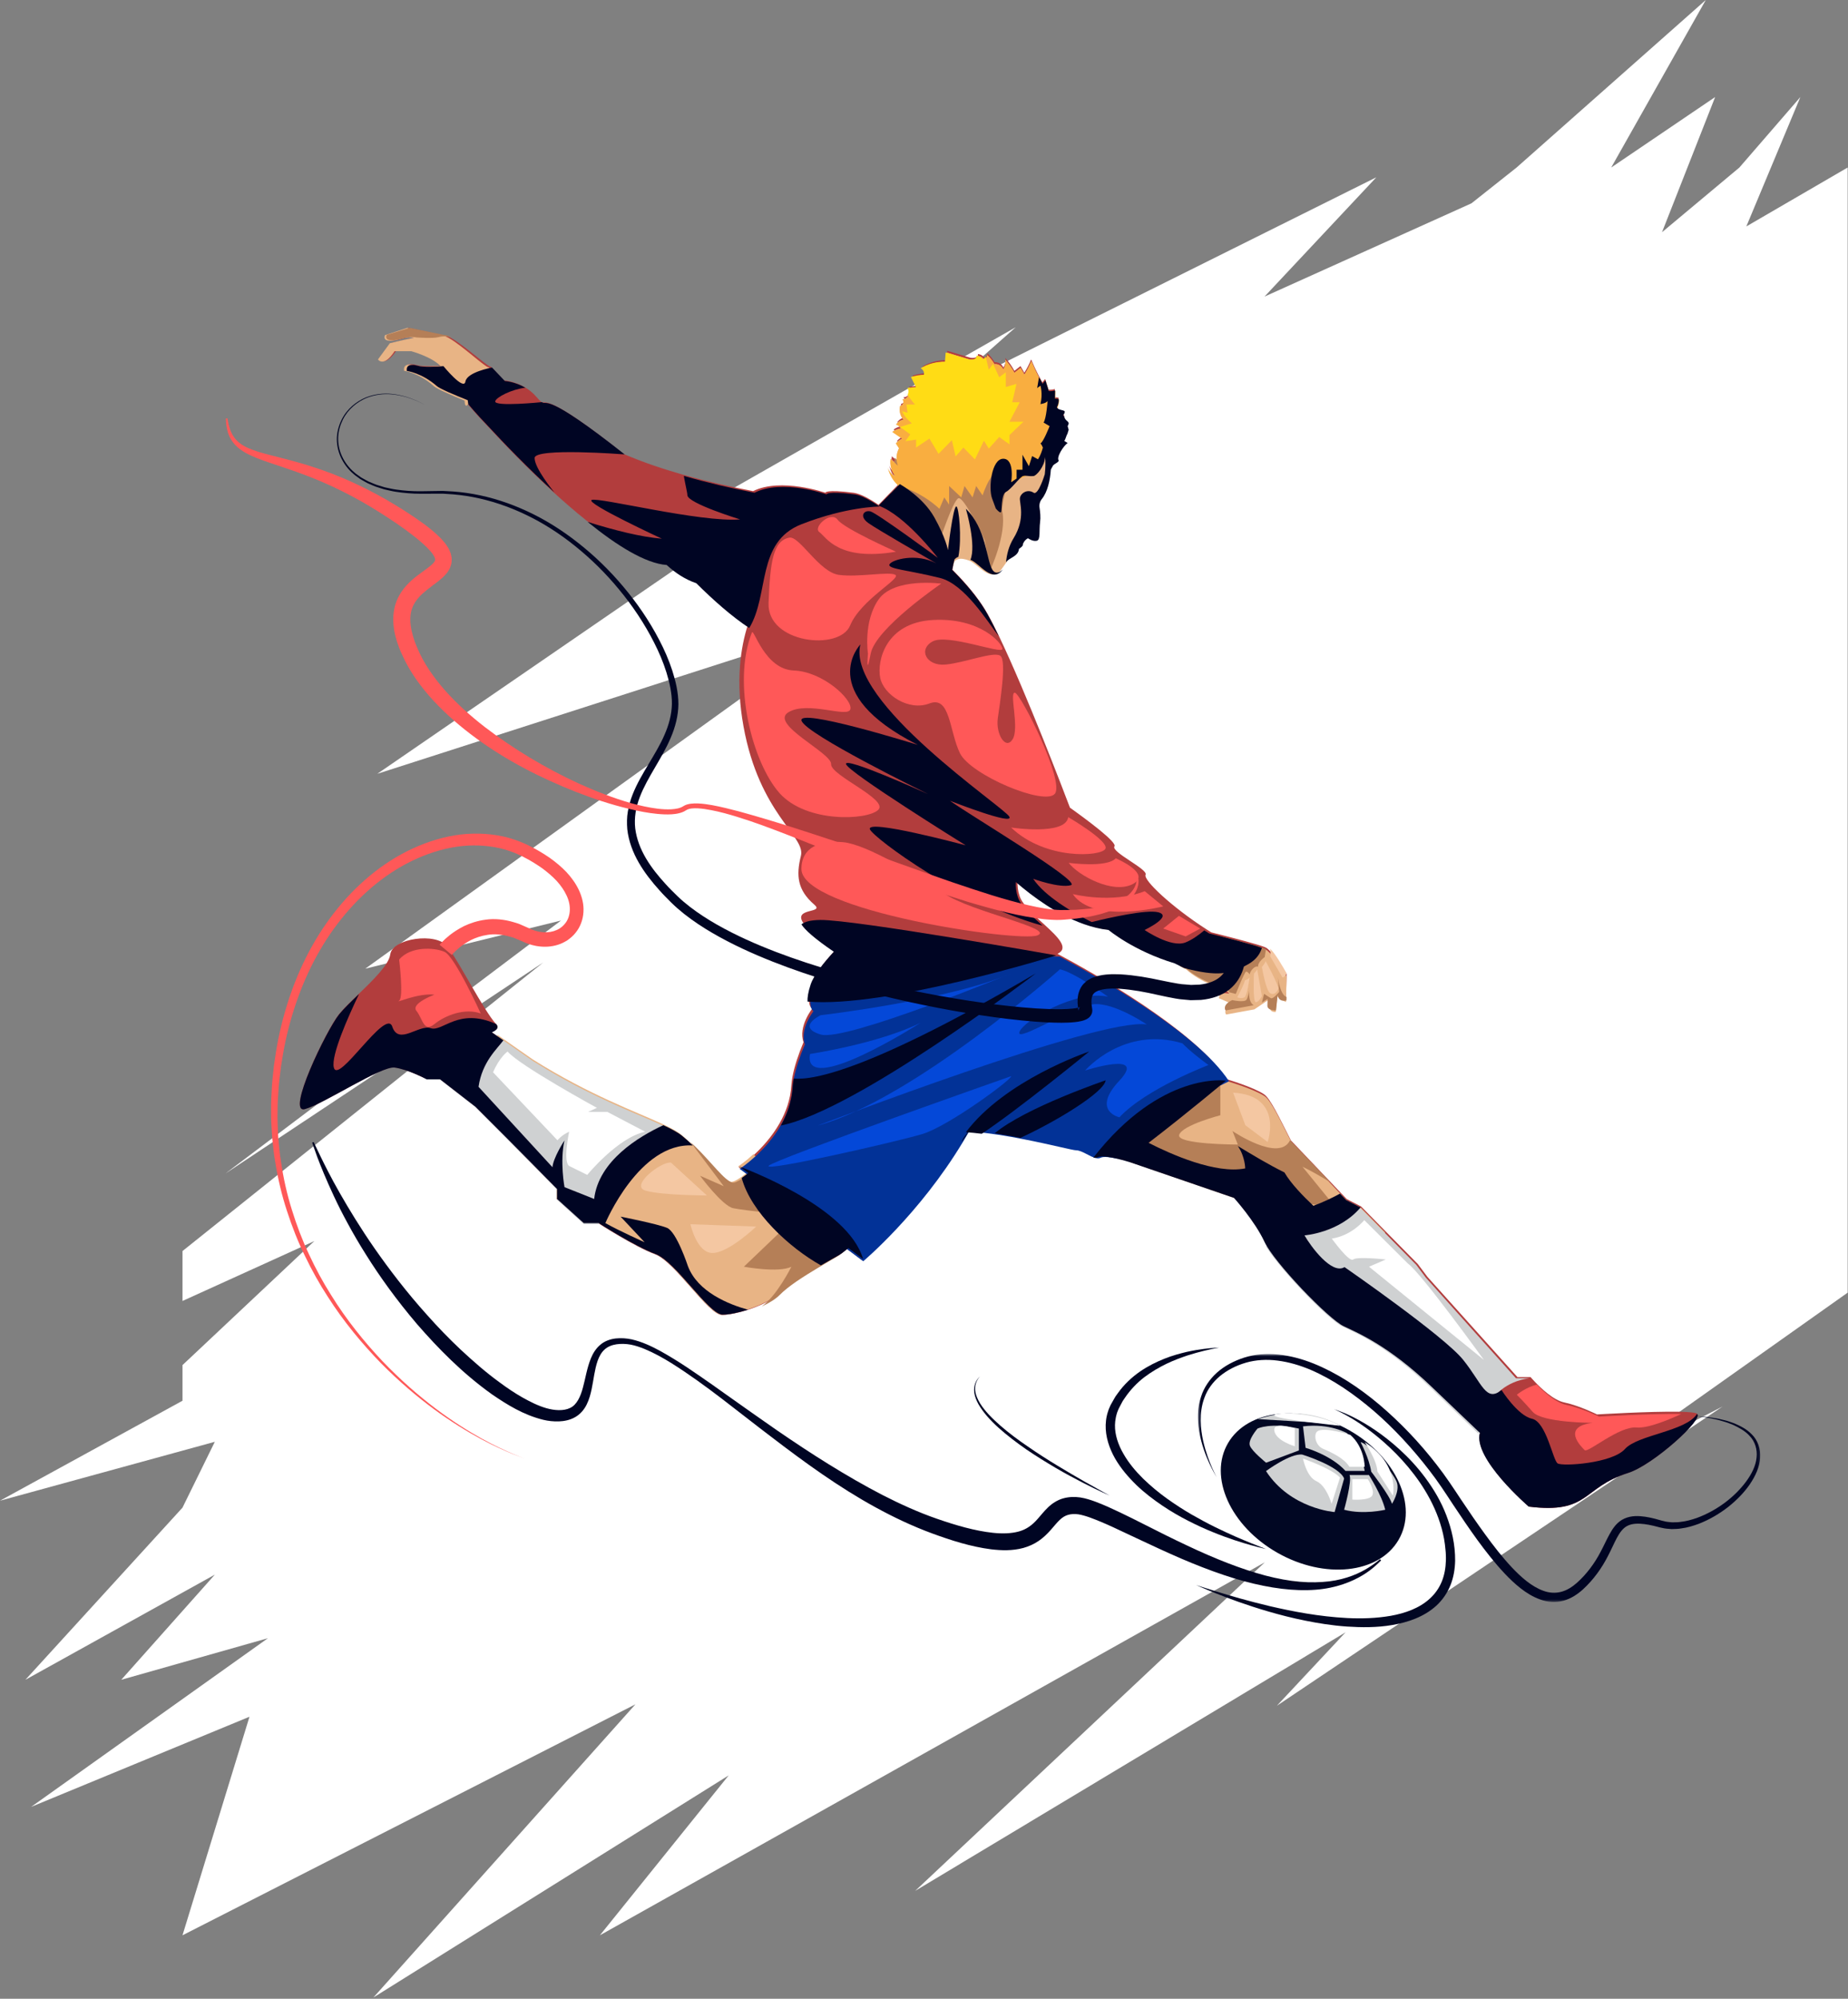 <svg width="761" height="823" viewBox="0 0 761 823" fill="none" xmlns="http://www.w3.org/2000/svg">
<rect x="0" y="0" width="761" height="823" fill="#808080" stroke="none"/>
<path fill-rule="evenodd" clip-rule="evenodd" d="M760.866 68.975V532.252L655.8 606.663L709.354 579.135L525.815 702.349L554.108 672.104L376.863 778.578L520.837 643.287L247.034 796.867L300.063 731.027L153.776 822.471L261.663 701.765L75.147 796.867L102.733 706.878L12.841 743.982L110.343 674.531L49.939 691.656L88.464 648.368L10.463 691.656L75.147 620.781L88.464 593.663L-0 617.923L75.147 576.759V562.085L129.444 511.017L75.147 535.681V515.12L223.742 396.266L92.825 483.215L231.011 379.036L150.425 398.858L347.83 256.755L155.376 318.616L316.834 207.704L282.769 211.97L418.267 134.746L386.724 162.658L566.768 73.007L520.714 122.126L605.935 83.722L624.533 68.975L702.438 0L663.486 68.975L706.29 39.958L684.412 95.614L716.278 68.975L741.39 39.958L719.132 93.236L760.866 68.975Z" fill="white"/>
<mask id="mask0_176_754" style="mask-type:luminance" maskUnits="userSpaceOnUse" x="26" y="6" width="722" height="793">
<path fill-rule="evenodd" clip-rule="evenodd" d="M747.87 6.5V493.45L637.418 571.664L693.717 542.729L500.769 672.24L530.512 640.449L344.181 752.364L495.535 610.16L207.695 771.587L263.443 702.383L109.657 798.5L223.074 671.626L26.996 771.587V740.74V709.893V679.045V648.198V617.35V586.503V555.656V540.232V524.808L84.076 471.131L26.996 497.055V475.443L183.21 350.515L45.581 441.908L190.851 332.406L106.134 353.24L313.659 203.875L111.339 268.898L281.074 152.318L245.263 156.802L387.707 75.632L354.547 104.97L543.821 10.737L495.406 62.366L584.073 6.5H604.548H625.022H645.497H665.972H686.446H706.921H747.87Z" fill="white"/>
</mask>
<g mask="url(#mask0_176_754)">
</g>
<path fill-rule="evenodd" clip-rule="evenodd" d="M670.488 606.451C651.419 612.486 654.635 623.477 629.596 620.354C629.596 620.354 606.574 600.522 609.5 589.86L589.574 570.738C572.284 554.133 559.791 548.796 553.531 545.831C552.054 545.132 549.696 543.3 546.876 540.796C538.613 533.43 526.516 520.278 522.047 512.99C521.587 512.227 521.204 511.528 520.914 510.909C516.961 502.342 508.382 492.789 508.382 492.789L465.737 478.095C465.724 478.095 465.42 477.99 464.879 477.832C464.511 477.713 464.024 477.581 463.457 477.423C463.074 477.318 462.667 477.199 462.233 477.094C461.296 476.843 460.255 476.58 459.2 476.354C456.433 475.762 453.586 475.38 452.388 475.986C451.846 476.263 451.226 476.29 450.555 476.159C448 475.683 444.717 472.916 442.279 472.916C440.948 472.916 431.868 470.518 420.85 468.356C417.505 467.684 413.985 467.051 410.441 466.498C408.595 466.222 406.737 465.957 404.905 465.733C402.679 465.457 400.478 465.233 398.343 465.087C397.499 466.59 396.657 468.067 395.773 469.516C377.969 499.312 354.867 518.816 354.867 518.816L348.806 514.242C348.173 514.797 347.567 515.284 347.013 515.719V515.733C346.421 516.179 345.881 516.575 345.391 516.892C345.169 517.036 344.957 517.168 344.758 517.273C342.268 518.685 339.83 520.055 337.498 521.398C330.383 525.471 324.242 529.226 320.603 532.784C318.877 534.458 316.15 536.039 313.091 537.384H313.078C307.569 539.809 300.994 541.442 297.318 541.442C291.611 541.442 277.997 519.475 269.644 516.405C261.301 513.321 246.37 503.66 246.37 503.66H240.216L229.238 493.71V489.6C229.238 489.6 211.237 471.19 196.899 456.891C196.49 456.482 196.083 456.074 195.686 455.68L181.124 444.358H175.643C175.643 444.358 175.049 444.041 174.087 443.568C171.57 442.355 166.469 440.063 162.463 439.523C156.916 438.784 133.471 454.467 125.564 456.654C117.657 458.856 134.353 424.157 139.626 417.567C141.497 415.234 144.581 412.284 147.823 409.159C153.726 403.48 160.144 397.22 160.711 392.964C161.581 386.375 179.595 383.739 184.208 389.669C188.821 395.6 199.362 416.342 204.199 421.56C205.503 422.97 204.516 424.091 202.419 424.987L203.897 426.015L205.042 426.805L207.178 428.281L219.394 436.768C250.152 455.982 273.069 461.516 280.633 467.645C289.858 475.102 296.883 486.095 300.836 486.964C301.706 487.162 303.17 486.477 304.948 485.277C305.791 484.711 306.714 484.025 307.662 483.26L304.157 480.611C304.144 480.599 304.13 480.599 304.13 480.599C304.13 480.599 304.144 480.599 304.157 480.585C304.473 480.388 307.082 478.649 310.404 475.603C313.79 472.48 317.902 468.027 321.052 462.479C323.595 457.985 325.506 452.779 325.875 446.994C325.955 445.809 326.111 444.557 326.362 443.252C327.154 438.996 328.786 434.146 330.883 429.126C328.615 422.707 334.441 415.366 334.441 415.366C334.441 415.366 333.268 414.708 333.136 412.006C333.056 410.425 333.348 408.119 334.441 404.825C335.745 400.896 339.817 395.746 343.969 391.225C335.918 385.65 332.082 382.105 330.632 379.799C326.797 373.684 339.608 376.149 335.351 372.512C328.3 366.462 327.799 360.426 329.816 352.375C331.831 344.322 312.696 335.257 306.161 299.03C302.799 280.435 305.014 266.492 307.952 257.32C300.756 252.655 293.075 245.934 286.063 239.068C281.398 237.526 277.286 234.773 273.834 231.65C264.99 231.003 253.131 223.663 241.191 214.095C236.75 210.538 232.283 206.663 227.973 202.723L227.934 202.684C217.102 192.787 207.178 182.415 200.589 175.273C196.517 171.03 193.934 167.999 192.906 166.774C192.576 166.365 192.404 166.153 192.404 166.153C192.404 166.153 192.286 165.534 192.195 164.572C186.659 162.372 180.742 159.854 179.436 158.721C173.166 153.226 167.076 152.461 167.076 152.461C167.076 152.461 166.141 148.785 171.531 150.313C173.968 151.012 179.385 150.695 182.165 150.471C178.501 146.729 170.041 144.488 170.041 144.488H163.123C158.563 151.302 156.203 147.849 156.203 147.849L161.145 141.26C161.145 141.26 165.929 140.021 171.227 139.059C169.765 138.742 168.17 138.729 166.469 139.231C156.916 142.077 159.169 137.94 159.169 137.94L168.394 135L182.337 138.004C182.93 138.058 183.456 138.15 183.877 138.294C188.807 139.943 200.641 151.051 202.21 151.051H202.224L205.781 154.807L207.52 156.639C207.534 156.639 211.644 156.877 215.994 159.393H216.006C217.748 160.407 219.526 161.766 221.094 163.637C221.898 164.585 222.398 165.086 222.78 165.362C225.048 166.984 223.506 160.5 256.953 186.988C264.424 190.203 272.582 192.972 280.923 195.357C290.649 198.137 300.653 200.404 310.126 202.222C321.632 196.517 339.883 202.894 339.883 202.894C339.883 202.894 339.883 201.379 351.454 202.894C353.403 203.145 355.855 204.212 358.596 205.834C359.611 206.426 360.679 207.111 361.773 207.849L367.334 202.144L367.887 201.576L370.524 198.875C368.283 196.899 366.662 194.21 366.082 191.272C366.411 192.892 367.611 194.315 369.166 194.895C367.558 192.985 366.847 190.349 367.268 187.884C368.242 188.793 369.233 189.691 370.206 190.586C369.338 188.332 369.521 185.697 370.695 183.589C370.259 182.917 369.838 182.245 369.404 181.572C370.101 180.729 371.024 180.07 372.039 179.675C370.668 178.739 369.311 177.816 367.954 176.893C368.927 176.143 370.127 175.668 371.353 175.524C371.051 174.72 370.325 174.087 369.482 173.889C370.167 172.849 371.301 172.111 372.527 171.899C371.156 170.409 370.617 168.209 371.129 166.258C372.342 166.167 372.948 164.348 372.039 163.557C373.37 163.649 374.463 162.49 374.727 161.238C374.885 160.526 374.78 159.788 374.319 159.208C375.504 159.091 376.678 158.958 377.864 158.84C377.179 157.443 376.48 156.046 375.794 154.649C377.52 154.108 379.314 153.793 381.133 153.713C381.369 152.646 380.775 151.447 379.788 150.985C382.779 149.153 386.284 148.218 389.79 148.298C389.895 147.019 389.987 145.728 390.094 144.435L399.292 147.216C400.741 147.665 403.139 147.243 402.666 145.794C403.719 145.833 404.734 146.4 405.326 147.27C406.052 147.006 406.605 146.281 406.658 145.504C407.806 146.571 408.793 147.823 409.584 149.18C411.072 149.009 412.615 149.932 413.155 151.328C413.971 150.208 414.288 148.732 413.971 147.389C415.435 148.995 416.7 150.788 417.727 152.712C418.572 152.054 419.401 151.394 420.244 150.736C420.773 151.645 421.286 152.566 421.814 153.476C422.908 151.737 423.856 149.905 424.62 147.994C425.569 150.286 426.623 152.554 427.77 154.755C428.243 155.664 428.732 156.56 429.234 157.443C429.627 156.982 430.011 156.507 430.406 156.046C430.866 157.51 431.342 158.984 431.802 160.46C432.672 160.553 433.555 160.448 434.386 160.183C434.36 161.305 434.333 162.424 434.32 163.557C434.834 163.61 435.361 163.663 435.887 163.729C435.94 164.915 435.677 166.114 435.11 167.155C435.967 168.684 435.874 170.687 434.886 172.136C435.796 171.385 436.915 170.872 438.089 170.674C438.537 173.322 437.153 175.892 435.809 178.211L434.966 179.687C435.058 179.714 435.136 179.753 435.242 179.753C434.715 180.518 434.175 181.27 433.648 182.033C434.372 182.481 435.097 182.917 435.821 183.365C434.267 184.393 432.515 186.396 433.727 187.818C433.002 188.965 432.225 190.059 431.393 191.126C431.38 191.351 431.38 191.587 431.354 191.811C431.025 196.833 429.391 202.288 427.203 207.559V215.466L423.83 214.821C420.363 221.595 416.528 227.446 414.209 230.78V230.793C412.918 232.651 412.115 233.719 412.115 233.719C407.054 233.389 402.666 230.912 399.185 229.673C397.473 229.054 395.984 228.751 394.745 229.132C394.153 229.317 393.611 229.673 393.137 230.226C393.005 230.752 392.874 231.28 392.755 231.808V231.821C392.543 232.73 392.359 233.653 392.189 234.549L392.202 234.562C393.044 235.406 393.875 236.261 394.693 237.132C394.772 237.211 394.837 237.277 394.89 237.343C399.609 242.351 403.852 247.661 406.79 252.972C408.227 255.554 409.794 258.665 411.469 262.131C422.669 285.535 437.838 325.28 440.605 332.568C447.696 337.628 460.056 346.801 458.923 348.475C457.33 350.806 472.88 357.909 471.746 360.177C470.666 362.338 482.539 373.46 496.799 382.644C497.457 383.067 498.129 383.489 498.801 383.91C499.961 384.2 501.24 384.516 502.582 384.86C509.383 386.599 517.738 388.785 520.571 389.88C520.914 389.998 521.164 390.117 521.336 390.21C524.025 391.698 529.809 401.069 529.809 401.069L529.547 411.307C529.547 411.307 527.807 410.571 526.015 409.068L525.343 415.288C525.343 415.288 522.733 415.604 522.982 413.324L521.969 410.674L516.539 414.247L504.89 416.328C504.89 416.328 503.096 414.247 507.577 412.152L501.911 409.766C502.214 405.799 508.435 409.239 505.193 407.078C504.494 406.616 501.807 405.719 498.552 404.284C495.283 402.847 491.447 400.857 488.47 398.209C488.47 398.209 488.113 398.038 487.442 397.707C487.007 397.484 486.426 397.206 485.728 396.852C485.372 396.68 484.977 396.482 484.554 396.272C467.609 391.172 457.288 382.487 457.288 382.487C453.837 382.091 450.41 381.235 447.063 380.049L447.023 380.037C436.179 376.201 426.202 368.9 419.032 362.681C418.928 364.723 419.15 366.844 419.876 368.98C421.115 372.656 425.805 376.834 430.05 380.695C435.638 385.808 440.422 390.407 435.466 392.74C442.515 396.496 456.631 404.297 470.627 413.707C483.686 422.496 496.64 432.67 503.651 442.277C504.165 442.974 504.639 443.673 505.086 444.358C505.086 444.358 516.301 447.654 520.585 450.618C521.837 451.475 523.431 453.926 525.131 456.998C527.267 460.858 529.573 465.696 531.588 469.569L534.382 472.508L548.298 487.123C548.298 487.135 548.311 487.135 548.311 487.135L552.003 491.023L554.571 493.71L560.449 496.742L570.399 506.837L583.841 520.463L587.794 525.734L624.878 567.022H630.295C630.295 567.022 630.914 567.774 631.968 568.88C634.538 571.606 639.664 576.523 644.133 577.459C650.392 578.777 657.64 582.401 657.64 582.401C657.64 582.401 679.647 581.069 691.561 581.294C695.343 581.36 698.098 581.596 698.822 582.071C701.787 584.048 680.82 603.182 670.488 606.451" fill="#B23D3D"/>
<path fill-rule="evenodd" clip-rule="evenodd" d="M529.805 402.139L529.583 411.219L529.542 412.604C529.542 412.604 527.806 411.852 526.017 410.315L525.345 416.674C525.345 416.674 522.739 416.997 522.988 414.666L521.975 411.959L519.7 413.482V413.495L516.554 415.611L504.921 417.737C504.921 417.737 503.13 415.611 507.604 413.468L501.946 411.03C502.011 410.168 502.341 409.656 502.788 409.36C502.946 409.238 503.118 409.157 503.301 409.103C503.327 409.089 503.34 409.077 503.367 409.077C503.643 408.996 503.933 408.956 504.223 408.942C505.749 408.888 507.143 409.589 505.222 408.281C504.524 407.81 501.841 406.894 498.59 405.427C495.326 403.958 491.497 401.922 488.522 399.217C488.522 399.217 488.168 399.04 487.497 398.704C487.062 398.475 486.483 398.192 485.786 397.828C490.575 394.596 497.103 389.745 502.617 385.57C509.407 387.349 517.752 389.584 520.581 390.702C520.791 390.782 520.976 390.85 521.12 390.918C521.211 390.971 521.277 390.999 521.343 391.039C521.502 391.12 521.66 391.24 521.831 391.375C521.831 391.375 521.843 391.389 521.884 391.417C524.225 393.316 528.094 399.377 529.371 401.438C529.649 401.882 529.805 402.139 529.805 402.139" fill="#E8B485"/>
<path fill-rule="evenodd" clip-rule="evenodd" d="M570.437 507.48L547.037 541.329C537.951 533.225 524.213 518.067 521.211 511.538C517.277 503.001 508.743 493.479 508.743 493.479L466.321 478.833C466.309 478.833 466.005 478.73 465.469 478.571L479.693 457.49L504.038 443.133C504.549 443.829 505.02 444.526 505.466 445.209C505.466 445.209 516.622 448.493 520.882 451.448C522.127 452.301 523.715 454.744 525.406 457.806C527.531 461.652 529.824 466.474 531.829 470.335L534.608 473.265L554.692 494.399L560.54 497.418L570.437 507.48Z" fill="#E8B485"/>
<path fill-rule="evenodd" clip-rule="evenodd" d="M345.262 516.674C345.04 516.818 344.828 516.951 344.629 517.057C342.141 518.473 339.705 519.849 337.374 521.199C330.264 525.289 324.127 529.061 320.491 532.634C317.805 535.267 312.655 537.663 307.651 539.264C303.662 540.547 299.749 541.329 297.221 541.329C291.519 541.329 277.914 519.268 269.567 516.185C261.229 513.087 246.308 503.385 246.308 503.385H240.159L229.189 493.393V489.265C229.189 489.265 211.199 470.777 196.871 456.417C196.464 456.006 196.055 455.596 195.66 455.199L188.944 449.945L181.108 443.83H175.958L205.01 426.202L207.144 427.685L219.351 436.206C242.938 451.016 261.901 457.727 272.871 462.835C276.204 464.383 278.784 465.787 280.549 467.215C281.471 467.957 282.352 468.738 283.222 469.533L283.236 469.559C283.841 470.102 284.434 470.67 285.014 471.239C292.044 478.135 297.459 485.889 300.736 486.618C301.607 486.817 303.068 486.129 304.847 484.924C305.688 484.355 306.611 483.667 307.558 482.899L304.055 480.238C304.043 480.225 304.03 480.225 304.03 480.225C304.03 480.225 304.043 480.225 304.055 480.212C304.371 480.014 306.979 478.268 310.299 475.208L345.262 516.674Z" fill="#E8B485"/>
<path fill-rule="evenodd" clip-rule="evenodd" d="M204.741 155.054L191.991 167.168C191.663 166.754 191.493 166.541 191.493 166.541C191.493 166.541 191.376 165.914 191.285 164.94C185.803 162.712 179.943 160.164 178.651 159.016C172.44 153.453 166.409 152.679 166.409 152.679C166.409 152.679 165.483 148.957 170.82 150.504C173.235 151.212 178.6 150.891 181.353 150.664C177.725 146.875 169.347 144.606 169.347 144.606H162.494C157.978 151.504 155.643 148.009 155.643 148.009L160.313 141.631L160.537 141.338C160.537 141.338 165.273 140.084 170.521 139.108C169.071 138.789 167.494 138.775 165.809 139.283C156.347 142.165 158.578 137.975 158.578 137.975L167.714 135L181.522 138.042C182.11 138.095 182.631 138.189 183.049 138.335C183.533 138.509 184.094 138.763 184.708 139.108C190.176 142.138 199.808 151.251 201.204 151.251H201.218L204.741 155.054Z" fill="#E8B485"/>
<path fill-rule="evenodd" clip-rule="evenodd" d="M433.807 182.928C434.539 183.378 435.27 183.814 436.002 184.264C435.657 184.503 435.284 184.782 434.952 185.085C433.793 186.171 432.942 187.626 433.888 188.739C433.155 189.891 432.37 190.99 431.531 192.062C431.517 192.287 431.517 192.526 431.491 192.751C431.159 197.795 429.509 203.276 427.299 208.571V216.514L423.893 215.864C420.392 222.669 416.519 228.547 414.177 231.897V231.909C412.873 233.777 412.063 234.849 412.063 234.849C407.757 240.043 402.521 232.029 399.006 230.784C397.277 230.162 395.773 229.857 394.523 230.241C393.925 230.427 393.377 230.784 392.899 231.34C392.765 231.87 392.633 232.4 392.513 232.93L366.842 203.129L370.063 199.847C367.8 197.861 366.164 195.16 365.578 192.207C365.911 193.836 367.122 195.266 368.692 195.849C367.069 193.928 366.351 191.282 366.776 188.806C367.759 189.719 368.759 190.619 369.743 191.519C368.866 189.255 369.051 186.609 370.236 184.49C369.796 183.814 369.371 183.139 368.932 182.464C369.637 181.617 370.568 180.954 371.593 180.557C370.209 179.618 368.838 178.691 367.468 177.764C368.451 177.011 369.662 176.534 370.901 176.387C370.596 175.58 369.863 174.944 369.011 174.746C369.703 173.7 370.848 172.958 372.086 172.747C370.702 171.251 370.157 169.04 370.675 167.081C371.899 166.989 372.511 165.162 371.593 164.368C373.683 164.513 375.199 161.614 373.895 159.998C375.093 159.879 376.278 159.746 377.476 159.628C376.783 158.224 376.078 156.82 375.386 155.417C377.128 154.875 378.94 154.557 380.777 154.478C381.015 153.406 380.415 152.2 379.418 151.738C382.438 149.898 385.978 148.957 389.519 149.037C389.625 147.754 389.717 146.455 389.825 145.158L399.114 147.951C400.577 148.401 402.999 147.979 402.521 146.522C403.585 146.562 404.609 147.132 405.207 148.004C405.94 147.74 406.499 147.011 406.552 146.23C407.712 147.302 408.709 148.56 409.507 149.925C411.01 149.751 412.568 150.678 413.113 152.082C413.937 150.956 414.257 149.473 413.937 148.123C415.415 149.739 416.693 151.539 417.73 153.471C418.583 152.81 419.421 152.149 420.272 151.486C420.806 152.399 421.324 153.326 421.857 154.24C422.962 152.491 423.919 150.652 424.69 148.733C425.649 151.036 426.713 153.313 427.871 155.525C428.349 156.438 428.843 157.338 429.348 158.224C429.747 157.762 430.134 157.285 430.533 156.82C430.998 158.291 431.479 159.773 431.943 161.256C432.822 161.349 433.713 161.242 434.552 160.978C434.527 162.104 434.499 163.229 434.486 164.368C435.005 164.42 435.537 164.473 436.069 164.54C436.122 165.731 435.856 166.936 435.284 167.982C436.149 169.518 436.055 171.529 435.058 172.986C435.976 172.231 437.107 171.714 438.292 171.515C438.744 174.177 437.346 176.759 435.988 179.088L435.138 180.571C435.229 180.598 435.31 180.637 435.417 180.637C434.885 181.404 434.34 182.159 433.807 182.928" fill="#E8B485"/>
<path fill-rule="evenodd" clip-rule="evenodd" d="M506.102 445.221L469.473 463.255L460.092 477.063C457.317 476.474 454.461 476.094 453.262 476.697C452.718 476.972 452.097 476.997 451.423 476.867C448.861 476.394 445.57 473.641 443.126 473.641C441.79 473.641 432.687 471.254 421.639 469.103C418.284 468.434 414.755 467.805 411.2 467.253C409.35 466.979 407.488 466.716 405.651 466.493C403.417 466.218 401.21 465.995 399.071 465.85C398.224 467.345 397.379 468.814 396.494 470.256C378.642 499.908 355.478 519.32 355.478 519.32L349.4 514.768L308.145 483.936L304.631 481.299V481.273C305.252 480.867 315.32 474.205 321.571 463.255C324.121 458.781 326.037 453.601 326.407 447.844C326.486 446.664 326.644 445.418 326.896 444.12C327.688 439.884 329.326 435.058 331.429 430.06C329.155 423.674 334.996 416.369 334.996 416.369C334.996 416.369 333.82 415.712 333.688 413.024C333.608 411.451 333.899 409.157 334.996 405.876C336.304 401.968 340.386 396.841 344.55 392.342L436.294 393.851C443.362 397.587 457.516 405.353 471.548 414.716C485.595 424.093 499.509 435.07 506.102 445.221" fill="#023297"/>
<path fill-rule="evenodd" clip-rule="evenodd" d="M387.588 240.315C387.588 240.315 360.551 258.675 358.541 269.167C356.53 279.657 357.423 269.167 357.423 269.167C357.423 269.167 355.385 256.052 361.767 246.872C368.149 237.693 387.588 240.315 387.588 240.315" fill="#FF5858"/>
<path fill-rule="evenodd" clip-rule="evenodd" d="M368.966 227.162C368.966 227.162 347.713 217.763 344.923 213.991C342.13 210.218 334.618 217.098 337.409 219.095C340.199 221.091 345.136 231.235 368.966 227.162" fill="#FF5858"/>
<path fill-rule="evenodd" clip-rule="evenodd" d="M325.051 221.374C329.23 220.597 337.342 235.62 345.463 236.711C353.584 237.804 366.314 235.182 368.727 236.711C371.141 238.241 354.461 246.944 350.071 257.558C345.682 268.17 315.832 264.893 316.491 248.289C317.149 231.687 318.247 222.639 325.051 221.374Z" fill="#FF5858"/>
<path fill-rule="evenodd" clip-rule="evenodd" d="M309.632 260.436C310.398 258.506 314.868 275.638 326.864 276.078C338.862 276.52 351.077 287.977 350.205 291.942C349.332 295.909 332.754 288.419 324.683 293.265C316.613 298.112 342.577 310.011 342.247 314.638C341.915 319.265 366.101 329.178 361.643 333.475C357.183 337.772 332.027 338.97 320.976 326.535C309.923 314.099 301.344 281.367 309.632 260.436" fill="#FF5858"/>
<path fill-rule="evenodd" clip-rule="evenodd" d="M330.026 357.785C330.066 348.67 337.824 345.893 347.309 346.789C356.796 347.688 377.755 360.252 388.787 367.882C399.817 375.511 434.675 382.242 427.175 385.16C419.674 388.077 329.951 375.061 330.026 357.785" fill="#FF5858"/>
<path fill-rule="evenodd" clip-rule="evenodd" d="M362.459 279.069C361.059 272.095 364.75 256.387 384.086 255.286C403.42 254.184 412.701 264.755 412.781 267.177C412.859 269.6 390.22 260.792 384.086 264.094C377.952 267.397 381.463 274.371 389.367 273.637C397.272 272.903 409.298 268.058 411.956 270.04C414.617 272.023 411.761 289.42 410.883 295.805C410.005 302.191 414.107 309.017 416.997 304.394C419.886 299.77 415.494 285.015 417.908 285.235C420.324 285.455 438.548 321.792 434.376 326.856C430.204 331.921 399.686 319.148 395.295 310.119C390.905 301.091 391.344 286.337 382.78 289.64C374.218 292.943 363.873 286.116 362.459 279.069" fill="#FF5858"/>
<path fill-rule="evenodd" clip-rule="evenodd" d="M416.371 340.736C416.371 340.736 438.785 344.164 439.893 336.472C439.893 336.472 456.954 346.377 455.182 349.535C453.408 352.694 430.517 354.273 416.371 340.736" fill="#FF5858"/>
<path fill-rule="evenodd" clip-rule="evenodd" d="M440.073 355.29C440.073 355.29 455.859 357.414 459.467 353.402C459.467 353.402 474.576 359.776 466.459 364.025C458.34 368.275 444.119 360.548 440.073 355.29" fill="#FF5858"/>
<path fill-rule="evenodd" clip-rule="evenodd" d="M441.767 368.139C441.767 368.139 457.885 372.269 471.391 366.947L479.013 373.207C479.013 373.207 450.294 380.668 441.767 368.139" fill="#FF5858"/>
<path fill-rule="evenodd" clip-rule="evenodd" d="M479.012 382.337L485.476 377.104L494.249 382.337L488.246 385.57L479.012 382.337Z" fill="#FF5858"/>
<path fill-rule="evenodd" clip-rule="evenodd" d="M337.942 418.021C337.942 418.021 391.067 411.84 416.37 400.807C416.37 400.807 348.139 429.056 337.942 425.966C327.747 422.876 337.942 418.021 337.942 418.021" fill="#0448D8"/>
<path fill-rule="evenodd" clip-rule="evenodd" d="M333.561 433.977C333.561 433.977 361.53 429.785 379.123 421.124C379.123 421.124 330.376 452.301 333.561 433.977" fill="#0448D8"/>
<path fill-rule="evenodd" clip-rule="evenodd" d="M436.492 399.114C436.492 399.114 376.264 452.636 336.798 463.449C336.798 463.449 452.854 418.774 472.241 421.833C472.241 421.833 458.724 412.61 450.281 413.508C441.841 414.405 418.05 429.697 419.813 424.891C421.575 420.085 443.298 407.443 456.27 410.418C456.27 410.418 442.597 400.425 436.492 399.114" fill="#0448D8"/>
<path fill-rule="evenodd" clip-rule="evenodd" d="M446.845 440.789C446.845 440.789 462.608 422.327 486.908 429.586C486.908 429.586 489.768 432.779 497.636 438.536C497.636 438.536 472.023 448.237 460.967 460.063C460.967 460.063 449.252 457.435 460.967 444.95C472.679 432.464 446.845 440.789 446.845 440.789" fill="#0448D8"/>
<path fill-rule="evenodd" clip-rule="evenodd" d="M416.347 443.133C417.254 444.021 390.699 463.712 379.734 466.972C368.768 470.233 314.144 482.673 316.558 480.008C318.972 477.342 416.347 443.133 416.347 443.133" fill="#0448D8"/>
<path fill-rule="evenodd" clip-rule="evenodd" d="M507.794 449.905L512.831 463.321L522.017 470.221C522.017 470.221 528.693 451.081 507.794 449.905" fill="#F4C7A2"/>
<path fill-rule="evenodd" clip-rule="evenodd" d="M419.756 180.813C419.756 180.813 411.981 206.9 412.74 210.626C414.661 220.055 407.721 234.889 407.721 234.889L405.463 222.372C405.463 222.372 396.872 203.976 394.594 205.189C392.317 206.391 386.784 223.247 386.784 223.247L373.285 205.189L369.056 202.056L371.66 199.379C369.445 197.421 367.845 194.757 367.271 191.845C367.597 193.451 368.781 194.862 370.318 195.436C368.731 193.543 368.027 190.931 368.444 188.49C369.406 189.391 370.383 190.279 371.347 191.166C370.487 188.934 370.67 186.322 371.829 184.233C371.398 183.567 370.983 182.902 370.552 182.236C371.241 181.401 372.154 180.747 373.155 180.355C371.801 179.428 370.462 178.515 369.121 177.601C370.083 176.856 371.268 176.385 372.478 176.243C372.179 175.446 371.464 174.819 370.629 174.624C371.306 173.592 372.426 172.861 373.639 172.652C372.283 171.177 371.75 168.995 372.258 167.064C373.456 166.973 374.054 165.171 373.155 164.386C374.47 164.479 375.551 163.329 375.811 162.089L419.756 180.813Z" fill="#B57F57"/>
<path fill-rule="evenodd" clip-rule="evenodd" d="M433.807 183.113C434.539 183.566 435.27 184.004 436.002 184.456C435.657 184.696 435.284 184.977 434.952 185.282L431.438 185.521L426.78 193.942L413.99 200.009C414.816 199.503 417.997 197.162 413.805 193.942C409.041 190.298 404.623 203.96 404.623 203.96L401.975 200.116L400.498 204.798L397.183 200.116L395.838 204.798L390.848 200.116V207.805L388.854 204.798L386.857 209.494C378.646 201.964 370.063 200.116 370.063 200.116C367.8 198.12 366.164 195.406 365.578 192.438C365.911 194.075 367.122 195.512 368.692 196.098C367.069 194.168 366.351 191.508 366.776 189.02C367.759 189.938 368.759 190.842 369.743 191.747C368.866 189.472 369.051 186.812 370.236 184.684C369.796 184.004 369.371 183.326 368.932 182.648C369.637 181.796 370.568 181.13 371.593 180.731C370.209 179.788 368.838 178.856 367.468 177.924C368.451 177.167 369.662 176.688 370.901 176.541C370.596 175.729 369.863 175.09 369.011 174.892C369.703 173.84 370.848 173.095 372.086 172.883C370.702 171.379 370.157 169.158 370.675 167.188C371.899 167.096 372.511 165.26 371.593 164.462C372.631 164.527 373.536 163.849 374.015 162.931C374.495 162.027 374.548 160.883 373.895 160.071C375.093 159.951 376.278 159.818 377.476 159.699C376.783 158.288 376.078 156.877 375.386 155.468C377.128 154.923 378.94 154.603 380.777 154.524C381.015 153.447 380.415 152.235 379.418 151.77C382.438 149.921 385.978 148.976 389.519 149.056C389.625 147.766 389.717 146.462 389.825 145.158L399.114 147.965C400.577 148.417 402.999 147.992 402.521 146.528C403.585 146.569 404.609 147.141 405.207 148.018C405.755 147.818 406.206 147.366 406.406 146.821C406.485 146.634 406.538 146.436 406.552 146.235C407.712 147.313 408.709 148.577 409.507 149.948C411.01 149.774 412.568 150.705 413.113 152.116C413.937 150.984 414.257 149.494 413.937 148.138C415.415 149.762 416.693 151.57 417.73 153.512C418.583 152.848 419.421 152.183 420.272 151.517C420.806 152.435 421.324 153.366 421.857 154.284C422.962 152.527 423.919 150.679 424.69 148.751C425.649 151.065 426.713 153.353 427.871 155.576C428.349 156.493 428.843 157.398 429.348 158.288C429.747 157.824 430.134 157.345 430.533 156.877C430.998 158.355 431.479 159.845 431.943 161.335C432.822 161.429 433.713 161.321 434.552 161.056C434.527 162.188 434.499 163.318 434.486 164.462C435.005 164.515 435.537 164.568 436.069 164.635C436.122 165.832 435.856 167.043 435.284 168.094C436.149 169.637 436.055 171.658 435.058 173.122C435.976 172.364 437.107 171.845 438.292 171.645C438.744 174.32 437.346 176.914 435.988 179.255L435.138 180.745C435.229 180.772 435.31 180.812 435.417 180.812C434.885 181.583 434.34 182.341 433.807 183.113" fill="#F9AE40"/>
<path fill-rule="evenodd" clip-rule="evenodd" d="M186.116 138.942C186.116 138.942 183.534 138.002 180.444 138.84C178.205 139.448 171.537 138.942 171.537 138.942C170.047 138.635 168.425 138.622 166.694 139.108C156.97 141.873 159.263 137.854 159.263 137.854L168.652 135L182.842 137.918C183.447 137.969 183.982 138.06 184.412 138.2C184.909 138.365 185.486 138.609 186.116 138.942" fill="#B57F57"/>
<path fill-rule="evenodd" clip-rule="evenodd" d="M521.117 395.735C521.123 395.41 526.849 406.257 526.392 407.195C525.935 408.133 524.905 410.007 523.075 408.966C521.245 407.924 519.646 398.131 519.646 398.131C519.646 398.131 521.103 396.567 521.117 395.735" fill="#F4C7A2"/>
<path fill-rule="evenodd" clip-rule="evenodd" d="M517.701 399.114L519.646 410.115C519.646 410.115 518.446 412.658 517.136 412.658C515.827 412.658 516.372 400.885 516.372 400.885C516.372 400.885 517.502 399.758 517.701 399.114" fill="#F4C7A2"/>
<path fill-rule="evenodd" clip-rule="evenodd" d="M514.567 402.5C514.567 402.5 513.655 409.925 512.484 410.644C511.313 411.367 509.488 410.644 509.488 410.644C509.488 410.644 512.614 404.872 512.614 403.634C512.614 403.634 513.787 403.428 514.567 402.5" fill="#F4C7A2"/>
<path fill-rule="evenodd" clip-rule="evenodd" d="M529.803 400.755C529.189 402.418 528.125 402.5 528.125 402.5L523.031 393.707C523.363 392.909 523.031 390.649 523.031 390.649C523.031 390.649 523.042 390.663 523.078 390.691C525.181 392.598 528.656 398.685 529.803 400.755" fill="#F4C7A2"/>
<path fill-rule="evenodd" clip-rule="evenodd" d="M503.272 408.567C503.45 408.433 503.644 408.344 503.851 408.284C503.704 408.389 503.495 408.478 503.272 408.567" fill="#B57F57"/>
<path fill-rule="evenodd" clip-rule="evenodd" d="M515.353 408.819C515.397 408.478 515.442 408.196 515.471 408.032C515.458 408.196 515.412 408.478 515.353 408.819" fill="#B57F57"/>
<path fill-rule="evenodd" clip-rule="evenodd" d="M516.259 413.925L504.758 416.045C504.758 416.045 502.988 413.925 507.411 411.791C507.411 411.791 512.447 412.944 513.32 411.602C513.905 410.692 514.295 408.732 514.491 407.579C514.281 409.201 514.164 412.569 516.259 413.925" fill="#B57F57"/>
<path fill-rule="evenodd" clip-rule="evenodd" d="M521.34 390.78L520.798 394.074C520.798 394.074 517.832 396.161 518.11 398.012C518.11 398.012 517.155 397.578 515.897 398.889C514.627 400.202 514.627 401.241 514.627 401.241C514.627 401.241 513.754 399.876 513.091 400.099C512.43 400.308 508.893 409.272 508.893 409.272C508.893 409.272 505.979 408.392 504.338 408.34C505.874 408.287 507.277 408.97 505.344 407.696C504.641 407.238 501.941 406.344 498.67 404.915C495.385 403.484 491.533 401.502 488.539 398.865C488.539 398.865 488.183 398.695 487.508 398.365C487.071 398.142 486.487 397.867 485.786 397.514C490.605 394.363 497.173 389.638 502.722 385.57C509.554 387.303 517.951 389.481 520.798 390.57C521.009 390.65 521.195 390.715 521.34 390.78" fill="#B57F57"/>
<path fill-rule="evenodd" clip-rule="evenodd" d="M529.804 410.536L529.764 411.935C529.764 411.935 526.54 412.925 526.138 409.624L525.449 416.042C525.449 416.042 521.662 416.209 521.918 413.857L521.986 411.282L519.646 412.82L520.551 409.204C520.551 409.204 522.485 410.548 523.379 411.012C524.284 411.473 526.76 408.401 526.76 408.401L526.219 402.5C526.327 403.317 527.234 409.624 529.804 410.536" fill="#B57F57"/>
<path fill-rule="evenodd" clip-rule="evenodd" d="M421.449 173.646L415.697 179.157V182.965L411.474 179.937L407.197 184.693L405.179 181.444L401.472 189.177L396.72 184.265L393.514 187.942L391.984 181.237L386.481 186.863L382.733 180.586L377.244 184.265V181.016L372.849 181.665L374.828 178.845L370.658 175.816L375.489 174.296C375.489 174.296 372.532 171.957 371.477 169.318L373.719 169.969L373.284 166.576H376.807C376.807 166.576 375.343 165.082 373.746 162.521C374.222 161.638 374.275 160.52 373.629 159.727C374.816 159.61 375.99 159.479 377.178 159.364C376.491 157.985 375.792 156.607 375.105 155.23C376.833 154.698 378.63 154.385 380.451 154.308C380.687 153.256 380.094 152.071 379.104 151.618C382.1 149.811 385.61 148.887 389.121 148.966C389.225 147.706 389.317 146.431 389.424 145.158L398.634 147.9C400.086 148.342 402.487 147.926 402.013 146.497C403.068 146.535 404.084 147.094 404.676 147.952C405.22 147.757 405.668 147.315 405.867 146.783L407.197 152.202L408.94 149.838L411.474 155.335L414.192 153.294V159.349L418.587 158.051L416.832 165.641H419.907L415.697 173.646H421.449Z" fill="#FFDC15"/>
<path fill-rule="evenodd" clip-rule="evenodd" d="M629.691 567.506C610.233 570.256 608.876 590.427 608.876 590.427L588.929 571.236C571.622 554.57 559.117 549.212 552.851 546.236C551.372 545.536 549.012 543.697 546.189 541.184C537.918 533.789 525.808 520.588 521.337 513.275C531.624 507.495 542.548 501.729 545.924 501.237C552.851 500.221 553.892 493.924 553.892 493.924L559.776 496.965L569.735 507.098L583.191 520.774L587.15 526.064L624.269 567.506H629.691Z" fill="#CFD1D2"/>
<path fill-rule="evenodd" clip-rule="evenodd" d="M280.928 467.957C251.8 472.478 246.627 504.082 246.627 504.082H240.466L229.478 494.103V489.978C229.478 489.978 211.456 471.513 197.103 457.172C196.695 456.761 196.286 456.352 195.889 455.956L181.312 444.601H175.825C175.825 444.601 175.231 444.283 174.267 443.807L183.08 428.103L204.108 426.202L205.256 426.994L207.394 428.476L219.623 436.987C250.414 456.259 273.356 461.811 280.928 467.957" fill="#CFD1D2"/>
<path fill-rule="evenodd" clip-rule="evenodd" d="M164.359 395.14C164.359 395.14 166.298 410.707 164.359 412.027C162.42 413.347 172.115 408.779 178.901 409.565C178.901 409.565 168.954 413.19 171.505 416.265C174.054 419.338 174.377 425.33 178.901 421.667C183.426 418.006 191.505 414.956 197.968 417.313C197.968 417.313 187.303 393.852 183.103 391.948C178.901 390.044 168.882 389.585 164.359 395.14" fill="#FF5858"/>
<path fill-rule="evenodd" clip-rule="evenodd" d="M692.334 582.211C686.784 584.792 678.484 588.183 673.933 587.786C666.7 587.143 653.875 598.382 652.559 597.097C651.245 595.812 642.695 587.464 655.849 585.858C655.849 585.858 635.133 585.858 631.187 581.363C627.24 576.868 624.612 574.299 624.612 574.299C624.612 574.299 628.268 571.255 632.858 570.111C635.423 572.77 640.54 577.56 644.998 578.472C651.245 579.757 658.48 583.289 658.48 583.289C658.48 583.289 680.443 581.993 692.334 582.211" fill="#FF5858"/>
<path fill-rule="evenodd" clip-rule="evenodd" d="M548.427 509.999C548.427 509.999 555.604 519.923 557.236 518.6C558.868 517.276 570.678 518.6 570.678 518.6L563.761 521.577L611.069 559.953C611.069 559.953 585.295 524.224 579.748 520.254L561.803 502.389C561.803 502.389 556.802 508.711 548.427 509.999" fill="white"/>
<path fill-rule="evenodd" clip-rule="evenodd" d="M234.534 480.174L241.825 483.766C241.825 483.766 254.42 468.361 265.689 465.999L250.113 457.836H242.158L245.803 456.166C245.803 456.166 214.065 438.835 209.013 432.975C209.013 432.975 205.699 435.258 203.047 441.527L229.563 469.523C229.563 469.523 231.22 467.372 234.37 465.999C234.37 465.999 231.628 478.742 234.534 480.174" fill="white"/>
<path fill-rule="evenodd" clip-rule="evenodd" d="M276.323 478.715L291.085 492.231C291.085 492.231 272.448 492.21 265.826 490.245C259.205 488.279 272.386 478.075 276.323 478.715" fill="#F4C7A2"/>
<path fill-rule="evenodd" clip-rule="evenodd" d="M328.332 500.696C328.332 500.696 306.51 498.457 301.952 497.486C297.392 496.515 288.273 484.114 288.273 484.114L298.043 488.424L284.313 470.222C284.912 470.753 285.499 471.31 286.073 471.866C293.027 478.611 298.383 486.197 301.625 486.909C302.487 487.104 303.932 486.431 305.692 485.252L328.332 500.696Z" fill="#B57F57"/>
<path fill-rule="evenodd" clip-rule="evenodd" d="M346.954 515.766V515.78C346.372 516.238 345.843 516.641 345.363 516.966C345.144 517.114 344.937 517.249 344.743 517.357C342.3 518.801 339.908 520.204 337.62 521.578C330.64 525.748 324.616 529.592 321.046 533.234C319.352 534.948 316.677 536.568 313.677 537.943C319.856 533.68 325.894 521.578 325.894 521.578C320.723 524.223 306.321 521.578 306.321 521.578L328.157 500.696L346.954 515.766Z" fill="#B57F57"/>
<path fill-rule="evenodd" clip-rule="evenodd" d="M550.12 497.31L523.296 493.339L467.161 471.915L471.646 460.212L502.534 446.519V459.21C502.534 459.21 486.965 463.232 485.589 467.255C484.211 471.276 509.735 471.276 509.735 471.276L507.519 465.705C507.519 465.705 526.774 478.775 531.232 469.493L534.013 472.397L547.863 486.831C544.309 484.644 539.954 482.121 536.348 480.4L550.12 497.31Z" fill="#B57F57"/>
<path fill-rule="evenodd" clip-rule="evenodd" d="M399.615 230.503C403.213 231.712 408.637 240.559 412.985 234.455C412.985 234.455 410.34 237.467 408.576 234.455C406.155 230.324 406.17 217.701 397.748 209.494C397.953 210.19 402.109 224.645 399.615 230.503" fill="#000523"/>
<path fill-rule="evenodd" clip-rule="evenodd" d="M399.44 465.142C397.2 467.713 396.141 469.346 396.054 470.221C397.218 468.559 398.327 466.866 399.44 465.142" fill="#000523"/>
<path fill-rule="evenodd" clip-rule="evenodd" d="M397.748 466.189C399.872 466.335 402.063 466.559 404.278 466.835C419.217 456.928 447.425 433.884 448.539 432.975C447.332 433.37 413.826 444.819 397.748 466.189" fill="#000523"/>
<path fill-rule="evenodd" clip-rule="evenodd" d="M455.309 444.826C455.309 444.826 422.339 456.001 409.597 466.642C413.205 467.204 416.786 467.846 420.193 468.528C434.733 461.878 454.704 449.778 455.309 444.826" fill="#000523"/>
<path fill-rule="evenodd" clip-rule="evenodd" d="M337.799 378.798C333.602 378.85 331.253 379.592 330.026 380.62C331.479 382.895 335.319 386.393 343.381 391.894C339.223 396.355 335.146 401.439 333.84 405.314C332.746 408.565 332.454 410.84 332.533 412.4C364.703 415.262 434.995 393.389 434.995 393.389C434.995 393.389 351.984 378.656 337.799 378.798" fill="#000523"/>
<path fill-rule="evenodd" clip-rule="evenodd" d="M326.873 444.094C326.622 445.407 326.466 446.668 326.386 447.861C326.016 453.685 324.105 458.926 321.561 463.449C352.612 457.187 424.168 402.624 426.529 400.807C359.006 440.393 335.088 444.878 326.873 444.094" fill="#000523"/>
<path fill-rule="evenodd" clip-rule="evenodd" d="M304.631 480.38L308.141 483.02C307.191 483.78 306.267 484.464 305.423 485.027C309.251 499.193 325.09 513.766 338.026 521.013C340.361 519.674 342.802 518.309 345.298 516.904C346.369 516.313 347.74 515.263 349.351 513.884L355.422 518.44C349.245 496.791 305.99 480.866 304.631 480.38" fill="#000523"/>
<path fill-rule="evenodd" clip-rule="evenodd" d="M415.632 336.259C413.475 332.321 348.382 288.997 354.299 265.364C354.299 265.364 335.245 285.044 377.944 306.707C376.655 306.313 327.658 291.044 330.116 296.873C332.509 302.571 378.929 325.363 382.231 326.991C379.535 325.769 347.751 311.459 348.382 314.598C349.027 317.839 396.341 347.235 397.656 348.062C396.615 347.786 356.298 336.98 358.245 341.51C359.77 345.055 396.656 372.363 429.321 381.146C425.086 377.299 420.405 373.137 419.168 369.474C418.445 367.347 418.223 365.234 418.327 363.199C425.479 369.397 435.436 376.655 446.268 380.487L446.258 380.49L446.297 380.502C446.483 380.568 446.67 380.622 446.856 380.685C447.463 380.893 448.071 381.096 448.683 381.282C448.986 381.373 449.292 381.45 449.596 381.535C450.149 381.691 450.701 381.849 451.256 381.984C451.669 382.084 452.084 382.162 452.498 382.252C452.954 382.348 453.407 382.456 453.863 382.54C454.74 382.698 455.62 382.83 456.501 382.93C456.501 382.93 466.798 391.583 483.709 396.664C484.958 397.28 485.931 397.767 486.588 398.093C487.26 398.423 487.614 398.594 487.614 398.594C501.264 402.178 506.512 401.245 514.072 396.978C517.439 395.075 518.976 392.541 519.647 390.296C516.269 388.996 505.012 386.121 497.923 384.348C497.254 383.929 496.584 383.508 495.925 383.088C493.596 385.031 490.744 387.079 488.1 388.09C482.183 390.361 471.336 382.93 471.336 382.93C471.336 382.93 483.169 377.286 476.988 375.645C472.206 374.375 456.426 377.97 449.531 379.662C441.955 375.842 430.282 369.117 425.468 361.859C425.468 361.859 436.277 365.799 440.985 364.485C445.679 363.172 400.481 336.352 391.171 329.72C392.5 330.234 417.734 340.093 415.632 336.259" fill="#000523"/>
<path fill-rule="evenodd" clip-rule="evenodd" d="M698.824 582.207C694.207 589.428 674.413 590.742 669.133 596.652C663.857 602.56 643.404 603.874 641.423 602.56C639.444 601.248 636.805 585.488 630.868 584.175C624.929 582.861 618.332 572.356 618.332 572.356C611.88 577.504 610.414 569.731 602.497 559.882C594.58 550.033 553.673 521.744 553.673 521.744C548.395 524.974 539.819 513.261 537.179 508.664C537.179 508.664 551.364 507.679 560.272 497.174L554.385 494.153L551.813 491.475C548.914 493.055 544.988 494.996 540.853 496.489C536.789 492.688 531.552 487.329 528.931 482.763C522.341 479.502 516.04 475.7 509.746 471.889C512.747 476.237 512.768 481.099 512.768 481.099C500.57 483.537 481.89 475.122 472.979 470.568C488.724 458.497 504.837 444.973 504.837 444.973C504.837 444.973 478.195 440.824 450.232 476.661C450.907 476.791 451.527 476.766 452.068 476.49C453.728 475.664 458.555 476.694 461.929 477.587L461.926 477.593C462.361 477.699 462.77 477.817 463.152 477.922C464.511 478.289 465.422 478.59 465.435 478.59L508.136 493.235C508.136 493.235 516.726 502.754 520.685 511.29C524.643 519.828 547.075 543.137 553.343 546.092C559.611 549.046 572.122 554.366 589.434 570.912L609.385 589.968C606.455 600.591 629.507 620.356 629.507 620.356C654.581 623.469 651.36 612.514 670.453 606.501C680.798 603.243 701.795 584.175 698.824 582.207" fill="#000523"/>
<path fill-rule="evenodd" clip-rule="evenodd" d="M304.758 213.868C288.363 215.2 246.272 204.542 243.644 205.874C241.016 207.207 272.545 221.808 272.545 221.808C264.02 221.129 252.959 218.332 241.988 214.894C253.89 224.566 265.713 231.987 274.529 232.639C277.971 235.798 282.07 238.581 286.72 240.14C293.71 247.081 301.367 253.876 308.541 258.592C316.949 244.697 311.299 223.194 330.034 215.866C348.57 208.618 361.905 208.579 362.194 208.579C361.682 208.228 361.177 207.892 360.678 207.57C360.444 207.418 360.218 207.281 359.986 207.135C359.708 206.961 359.428 206.783 359.155 206.619C359.112 206.594 359.069 206.566 359.028 206.541C359.03 206.543 359.033 206.546 359.034 206.549C356.298 204.916 353.85 203.822 351.907 203.569C340.373 202.038 340.373 203.569 340.373 203.569C340.373 203.569 322.178 197.122 310.709 202.89C301.264 201.052 291.293 198.76 281.596 195.949C282.253 199.825 283.056 202.851 283.056 203.876C283.056 207.207 304.758 213.868 304.758 213.868" fill="#000523"/>
<path fill-rule="evenodd" clip-rule="evenodd" d="M179.888 158.974C181.19 160.102 187.095 162.607 192.616 164.796C192.709 165.754 192.826 166.37 192.826 166.37C192.826 166.37 195.588 169.832 200.991 175.445C207.566 182.552 217.467 192.873 228.274 202.722C227.734 202.053 220.148 192.807 220.148 188.585C220.148 184.218 257.224 187.103 257.224 187.103C223.855 160.745 225.395 167.197 223.132 165.583C223.132 165.583 203.28 167.604 203.937 165.203C204.397 163.512 210.826 160.247 216.36 159.643C212.022 157.137 207.92 156.903 207.908 156.903L202.622 151.342H202.608C202.306 151.394 192.3 153.243 191.656 157.112C190.998 161.045 182.61 150.765 182.61 150.765C179.837 150.988 174.432 151.303 172 150.608C166.622 149.087 167.555 152.745 167.555 152.745C167.555 152.745 173.631 153.506 179.888 158.974" fill="#000523"/>
<path fill-rule="evenodd" clip-rule="evenodd" d="M386.194 229.704C385.434 229.143 361.032 211.212 358.447 210.572C355.824 209.92 353.632 212.53 357.568 215.362C361.15 217.932 381.864 229.835 385.616 232C377.366 227.577 367.382 230.421 366.32 232.328C365.215 234.285 373.967 234.715 387.087 237.978C397.2 240.496 406.647 255.935 411.291 261.978C409.624 258.545 408.064 255.466 406.633 252.907C403.708 247.649 399.485 242.389 394.786 237.43C394.734 237.364 394.67 237.299 394.59 237.222C393.777 236.36 392.951 235.511 392.111 234.676L392.098 234.663C392.36 233.254 392.675 231.817 393.042 230.383C393.515 229.835 394.053 229.482 394.643 229.299C396.191 221.509 394.839 208.602 393.817 208.536C392.464 208.457 390.367 226.532 390.367 226.532C390.367 226.532 389.487 221.455 384.726 212.973C379.949 204.491 370.53 199.335 370.53 199.335L361.819 208.222C372.668 212.113 385.775 229.156 386.194 229.704" fill="#000523"/>
<path fill-rule="evenodd" clip-rule="evenodd" d="M410.055 209.365C410.055 209.365 411.656 211.345 412.177 210.905C412.696 210.466 412.115 203.643 414.276 202.542C416.437 201.441 419.977 196.367 421.297 196.005C422.618 195.642 423.701 196.255 425.646 196.005C426.811 195.854 430.136 192.137 430.365 188.215C430.561 190.02 430.585 192.327 430.237 195.278C430.237 195.278 427.572 204.12 425.646 202.872C423.095 201.221 420.343 203.037 420.011 205.018C419.683 206.998 422.488 213.345 417.378 221.638C415.423 224.795 414.58 228.333 414.276 231.503C415.669 229.502 419.293 229.229 419.626 225.983C419.626 225.983 421.522 224.807 421.192 224.146C421.192 224.146 421.654 222.489 423.314 221.616C423.314 221.616 425.239 223.066 426.941 222.664C428.587 222.274 427.825 218.444 428.308 214.975C428.576 213.053 428.34 210.729 428.081 209.056C427.883 207.786 428.203 206.486 429.011 205.488C431.419 202.518 432.438 197.71 432.72 193.41C432.746 193.186 433.533 192.036 433.547 191.812C434.376 190.741 435.295 190.854 436.021 189.705C434.805 188.279 438.094 183.432 439.651 182.402C438.925 181.953 439.011 182.027 438.285 181.576C438.814 180.811 439.124 179.207 439.651 178.44C439.546 178.44 440.155 176.934 440.064 176.909L439.651 175.469C440.999 173.145 438.648 173.924 438.199 171.27C437.023 171.467 439.198 169.268 438.285 170.021C439.276 168.569 436.073 169.276 435.215 167.744C435.783 166.7 436.048 165.498 435.995 164.31C435.466 164.244 434.938 164.191 434.424 164.138C434.437 163.002 434.464 161.88 434.491 160.757C433.658 161.02 432.773 161.127 431.902 161.034C431.44 159.555 430.964 158.076 430.502 156.61C430.106 157.073 429.724 157.549 429.328 158.01C428.826 157.126 428.337 156.228 427.861 155.317L427.108 159.779L428.456 158.803C428.456 158.803 429.486 162.105 428.456 166.382C428.456 166.382 430.898 166.066 431.401 165.061C431.401 165.061 430.898 172.326 429.749 173.99L432.219 175.469C432.219 175.469 429.644 182.072 428.456 182.573C428.456 182.573 428.951 183.058 429.456 184.298C429.087 185.683 428.441 187.613 427.439 189.116L425.02 187.795L423.699 191.978L421.058 187.244V193.41H418.637V197.038L416.402 198.579C416.402 198.579 417.977 188.895 413.136 188.895C408.295 188.895 406.975 201.001 408.515 205.184L410.055 209.365Z" fill="#000523"/>
<path fill-rule="evenodd" clip-rule="evenodd" d="M283.271 521.319C283.271 521.319 278.654 507.229 274.694 505.586C270.734 503.941 255.558 500.954 255.558 500.954L265.456 511.505C265.456 511.505 255.122 506.902 249.289 503.611C249.289 503.611 263.291 470.274 285.33 471.656C283.905 470.262 282.413 468.906 280.857 467.656C279.089 466.237 276.501 464.842 273.162 463.302C263.08 467.973 246.491 477.946 244.67 493.679L232.463 488.812C232.463 488.812 230.483 478.22 232.449 469.551C232.174 469.973 227.818 476.788 227.5 480.602L197.057 447.497C198.543 437.259 204.637 431.986 207.296 428.361L202.531 425.073C204.631 424.178 205.619 423.059 204.313 421.652C188.702 414.68 182.315 425.007 177.366 423.362C172.417 421.718 164.168 430.597 161.528 422.704C158.89 414.812 139.095 447.043 137.444 439.478C136.363 434.518 143.092 419.205 147.857 409.272C144.611 412.39 141.522 415.337 139.649 417.665C134.369 424.244 117.649 458.884 125.567 456.686C133.485 454.503 156.963 438.846 162.52 439.583C168.075 440.333 175.716 444.411 175.716 444.411H181.207L195.788 455.712C196.186 456.106 196.593 456.515 197.003 456.923C211.361 471.197 229.388 489.575 229.388 489.575V493.679L240.381 503.611H246.544C246.544 503.611 261.496 513.256 269.85 516.334C278.217 519.4 291.849 541.329 297.563 541.329C300.098 541.329 304.017 540.552 308.015 539.277C300.176 537.119 287.311 532.015 283.271 521.319" fill="#000523"/>
<path fill-rule="evenodd" clip-rule="evenodd" d="M284.313 504.082L311.402 505.042C311.402 505.042 300.366 515.609 293.678 515.927C286.989 516.249 284.313 504.082 284.313 504.082" fill="#F4C7A2"/>
<path fill-rule="evenodd" clip-rule="evenodd" d="M575.904 634.089C567.739 648.02 545.407 650.378 526.023 639.355C506.64 628.331 497.545 608.101 505.713 594.171C513.878 580.24 536.21 577.881 555.594 588.904C574.977 599.927 584.07 620.158 575.904 634.089" fill="#010723"/>
<path fill-rule="evenodd" clip-rule="evenodd" d="M536.576 587.313L537.642 596.148C537.642 596.148 548.101 599.095 554.075 605.665H561.972C561.972 605.665 560.364 595.441 554.716 590.136C554.716 590.136 547.674 585.954 536.576 587.313" fill="#CFD1D2"/>
<path fill-rule="evenodd" clip-rule="evenodd" d="M555.725 607.357H563.715C563.715 607.357 568.951 615.462 570.437 621.647C570.437 621.647 561.495 623.779 553.507 621.647C553.507 621.647 556.835 609.703 555.725 607.357" fill="#CFD1D2"/>
<path fill-rule="evenodd" clip-rule="evenodd" d="M560.278 593.813C560.278 593.813 563.813 600.393 564.666 605.978C564.666 605.978 572.29 615.793 573.214 619.209C573.214 619.209 576.58 614.009 575.171 610.246C573.763 606.481 564.075 594.586 560.278 593.813" fill="#CFD1D2"/>
<path fill-rule="evenodd" clip-rule="evenodd" d="M535.87 585.383C535.87 585.383 544.506 585.722 551.814 587.041C551.814 587.041 537.903 577.731 517.953 584.32L535.87 585.383Z" fill="#CFD1D2"/>
<path fill-rule="evenodd" clip-rule="evenodd" d="M534.882 588.228V597.223L521.381 602.279C521.381 602.279 515.587 597.639 514.694 595.252C513.802 592.868 517.834 588.228 517.834 588.228C517.834 588.228 523.186 585.558 534.882 588.228" fill="#CFD1D2"/>
<path fill-rule="evenodd" clip-rule="evenodd" d="M536.285 598.933C536.285 598.933 551.5 603.65 553.505 608.793L549.59 622.595C549.59 622.595 531.437 621.28 521.337 605.725C521.337 605.725 531.365 598.277 536.285 598.933" fill="#CFD1D2"/>
<path fill-rule="evenodd" clip-rule="evenodd" d="M536.576 600.585C536.576 600.585 548.697 604.818 551.814 608.416L548.349 619.209C548.349 619.209 546.272 611.749 542.118 609.897C537.962 608.045 536.576 600.585 536.576 600.585" fill="white"/>
<path fill-rule="evenodd" clip-rule="evenodd" d="M542.469 589.363C540.92 590.509 541.502 595.133 544.886 596.568C548.27 598.002 553.589 600.464 555.684 603.971H561.971C561.971 603.971 561.971 595.961 556.061 590.822C556.061 590.822 545.192 587.348 542.469 589.363" fill="white"/>
<path fill-rule="evenodd" clip-rule="evenodd" d="M561.973 593.813C561.973 593.813 567.053 601.24 567.208 605.909L573.587 615.823C573.587 615.823 576.489 602.838 561.973 593.813" fill="white"/>
<path fill-rule="evenodd" clip-rule="evenodd" d="M551.813 587.041C551.813 587.041 527.409 584.601 524.95 583.026C522.489 581.452 540.768 580.811 551.813 587.041" fill="white"/>
<path fill-rule="evenodd" clip-rule="evenodd" d="M533.19 588.2V595.506C533.19 595.506 525.516 593.317 524.768 589.175C524.023 585.031 533.19 588.2 533.19 588.2" fill="white"/>
<path fill-rule="evenodd" clip-rule="evenodd" d="M556.893 609.051V617.465C556.893 617.465 564.012 617.982 565.113 615.717C566.212 613.452 563.252 609.051 563.252 609.051H556.893Z" fill="white"/>
<path fill-rule="evenodd" clip-rule="evenodd" d="M129.164 470.222C129.164 470.222 130.053 472.198 131.825 475.814C133.589 479.438 136.203 484.744 139.93 491.26C143.654 497.776 148.366 505.567 154.31 514.124C160.273 522.659 167.384 532.028 175.932 541.519C180.174 546.289 184.778 551.091 189.777 555.785C194.805 560.441 200.108 565.146 205.963 569.371C208.86 571.519 211.888 573.556 215.056 575.366C218.228 577.146 221.52 578.822 224.938 579.811C228.253 580.769 232.058 581.07 234.779 579.725C237.538 578.445 239.088 574.99 240.071 571.238C241.111 567.473 241.681 563.337 243.343 559.261C244.174 557.241 245.403 555.207 247.227 553.698C249.029 552.155 251.345 551.367 253.556 551.117C255.802 550.889 257.941 551.03 260.133 551.496C262.266 551.981 264.311 552.682 266.283 553.523C270.23 555.201 273.909 557.367 277.549 559.582C281.186 561.808 284.729 564.193 288.24 566.632C291.768 569.052 295.266 571.523 298.756 574.023C305.762 578.976 312.772 583.965 319.832 588.855C333.979 598.588 348.445 607.807 363.279 615.515C370.715 619.315 378.249 622.746 385.915 625.388C393.621 628.052 401.389 630.344 408.93 631.149C412.676 631.54 416.364 631.468 419.523 630.603C422.713 629.733 425.104 627.981 427.464 625.238C428.672 623.884 429.886 622.293 431.541 620.705C433.153 619.119 435.41 617.624 437.854 616.951C440.3 616.275 442.669 616.278 444.824 616.577C446.148 616.778 447.069 617.033 448.092 617.321C449.083 617.611 450.025 617.935 450.949 618.27C454.614 619.635 457.971 621.201 461.255 622.761C464.531 624.33 467.706 625.904 470.808 627.485C477.008 630.63 482.974 633.633 488.769 636.342C500.319 641.825 511.201 646.115 521.14 648.754C526.111 650.046 530.842 650.918 535.248 651.287C539.653 651.681 543.716 651.547 547.35 651.13C554.639 650.228 559.996 647.686 563.346 645.598C565.038 644.562 566.267 643.643 567.071 642.999C567.878 642.35 568.293 642.013 568.293 642.013L568.744 642.495C568.744 642.495 568.356 642.876 567.604 643.614C566.849 644.349 565.687 645.405 564.049 646.644C560.791 649.089 555.391 652.177 547.778 653.742C540.191 655.338 530.638 655.057 520.18 652.936C509.689 650.86 498.315 646.85 486.362 641.737C480.391 639.16 474.266 636.3 467.972 633.34C461.691 630.43 455.224 627.15 448.635 624.771C447.819 624.492 447.003 624.225 446.205 624.007C445.438 623.793 444.546 623.598 444.02 623.525C442.476 623.321 440.995 623.399 439.789 623.763C438.572 624.122 437.523 624.753 436.387 625.839C435.259 626.904 434.092 628.376 432.723 629.926C431.354 631.477 429.724 633.111 427.773 634.441C425.83 635.783 423.612 636.772 421.373 637.386C416.863 638.596 412.409 638.433 408.176 637.943C399.689 636.852 391.684 634.262 383.79 631.373C375.828 628.432 368.083 624.781 360.563 620.66C345.495 612.428 331.443 602.219 317.751 591.744C303.999 581.36 290.778 570.249 276.503 561.289C272.937 559.069 269.264 557.045 265.476 555.467C263.579 554.694 261.65 554.027 259.699 553.658C257.804 553.312 255.739 553.249 253.868 553.516C251.987 553.799 250.245 554.487 248.936 555.693C247.621 556.894 246.726 558.54 246.097 560.338C244.837 563.965 244.476 568.014 243.61 572.095C243.17 574.141 242.62 576.238 241.607 578.288C240.627 580.327 238.98 582.315 236.833 583.522C234.697 584.748 232.332 585.18 230.141 585.27C227.939 585.34 225.774 585.105 223.718 584.613C215.537 582.6 208.818 578.38 202.579 574.121C190.245 565.306 180.314 555.062 171.74 545.223C163.272 535.267 156.286 525.525 150.674 516.543C147.842 512.068 145.364 507.776 143.186 503.748C140.995 499.727 139.094 495.975 137.498 492.532C134.279 485.655 132.049 480.131 130.62 476.335C129.224 472.515 128.554 470.471 128.554 470.471L129.164 470.222Z" fill="#000523"/>
<mask id="mask1_176_754" style="mask-type:luminance" maskUnits="userSpaceOnUse" x="493" y="557" width="232" height="103">
<path fill-rule="evenodd" clip-rule="evenodd" d="M493.319 557.51H724.864V659.605H493.319V557.51Z" fill="white"/>
</mask>
<g mask="url(#mask1_176_754)">
<path fill-rule="evenodd" clip-rule="evenodd" d="M501.017 608.239C501.017 608.239 500.22 607.01 498.982 604.559C497.77 602.102 496.016 598.438 494.702 593.447C494.053 590.955 493.512 588.13 493.36 585.001C493.207 581.881 493.452 578.418 494.647 574.929C495.765 571.42 498.01 568.015 501.086 565.225C504.173 562.458 508.119 560.349 512.392 558.986C516.78 557.61 521.572 557.205 526.428 557.733C531.28 558.236 536.18 559.538 540.944 561.448C550.48 565.303 559.603 571.261 568.077 578.418C576.542 585.602 584.509 593.913 591.626 603.127C595.221 607.698 598.471 612.659 601.661 617.477C604.884 622.309 608.175 627.117 611.592 631.806C615.006 636.492 618.548 641.078 622.435 645.241C626.305 649.342 630.617 653.23 635.518 655.005C637.949 655.915 640.475 656.058 642.857 655.451C645.245 654.838 647.458 653.424 649.418 651.689C653.446 648.064 656.629 643.738 659.11 638.996C660.382 636.635 661.465 634.178 662.809 631.707C663.489 630.478 664.246 629.236 665.235 628.084C666.22 626.94 667.494 625.913 668.933 625.273C671.858 623.971 674.861 624.148 677.515 624.526C678.864 624.719 680.163 625.009 681.435 625.333C682.078 625.481 682.698 625.673 683.321 625.851L684.253 626.121L685.076 626.312C686.349 626.676 687.417 626.706 688.512 626.824C689.667 626.793 690.828 626.848 691.979 626.653C694.287 626.427 696.533 625.782 698.691 625.046C702.996 623.48 706.919 621.247 710.358 618.693C713.783 616.111 716.715 613.174 719.026 610.055C721.32 606.945 723.026 603.556 723.356 600.178C723.75 596.823 722.685 593.609 720.653 591.428C718.688 589.17 716.132 587.875 713.882 586.782C712.695 586.346 711.605 585.828 710.515 585.521C709.429 585.202 708.407 584.902 707.46 584.623C705.519 584.227 703.876 583.824 702.52 583.628C699.803 583.247 698.353 583.044 698.353 583.044C698.353 583.044 699.812 583.173 702.55 583.415C703.918 583.542 705.585 583.863 707.563 584.163C708.536 584.398 709.582 584.65 710.698 584.917C711.817 585.188 712.949 585.669 714.179 586.076C716.533 587.112 719.233 588.338 721.461 590.693C723.75 592.955 725.132 596.564 724.822 600.309C724.588 604.078 722.877 607.769 720.582 611.149C718.257 614.543 715.225 617.658 711.715 620.451C708.177 623.207 704.13 625.646 699.574 627.425C697.282 628.266 694.881 629.018 692.324 629.335C691.06 629.572 689.745 629.559 688.425 629.613C687.048 629.52 685.613 629.431 684.451 629.12L683.428 628.901L682.534 628.664C681.935 628.508 681.337 628.337 680.734 628.214C679.53 627.937 678.314 627.697 677.103 627.553C674.694 627.247 672.223 627.262 670.301 628.205C668.371 629.103 666.994 631.041 665.781 633.314C664.575 635.588 663.491 638.122 662.193 640.605C659.664 645.603 656.208 650.448 651.875 654.422C649.65 656.433 646.984 658.241 643.829 659.098C640.675 659.941 637.225 659.704 634.252 658.597C631.25 657.536 628.599 655.876 626.212 654.012C623.823 652.142 621.648 650.064 619.605 647.896C615.52 643.552 611.88 638.878 608.397 634.124C604.944 629.346 601.651 624.487 598.427 619.616C595.206 614.711 592.112 609.944 588.603 605.443C581.659 596.429 574.019 588.14 565.821 581.051C557.608 574.01 548.912 567.997 539.849 564.095C535.325 562.158 530.701 560.822 526.145 560.242C521.605 559.635 517.085 559.932 513.065 561.094C508.955 562.284 505.301 564.198 502.325 566.653C499.389 569.126 497.196 572.173 496.025 575.42C494.78 578.644 494.41 581.944 494.445 584.969C494.478 588.004 494.9 590.791 495.445 593.267C496.577 598.219 498.075 601.967 499.173 604.467C500.283 606.969 501.017 608.239 501.017 608.239" fill="#000523"/>
</g>
<path fill-rule="evenodd" clip-rule="evenodd" d="M512.825 391.514C512.825 391.514 512.835 391.68 512.853 392.006C512.858 392.2 512.865 392.441 512.874 392.729C512.868 392.984 512.859 393.278 512.852 393.614C512.762 394.944 512.649 396.911 511.804 399.399C510.98 401.845 509.361 404.94 506.298 407.392C503.267 409.868 499.05 411.304 494.574 411.72C493.463 411.749 492.325 411.779 491.157 411.81L490.276 411.828L489.409 411.75C488.828 411.697 488.24 411.643 487.645 411.589C485.233 411.462 482.853 410.908 480.34 410.428C477.942 409.967 475.457 409.333 472.914 408.827C471.66 408.591 470.384 408.352 469.087 408.109C467.787 407.888 466.454 407.723 465.104 407.521C463.753 407.327 462.403 407.264 461.019 407.121C460.333 407.075 459.659 407.086 458.971 407.063C458.282 407.044 457.587 407.021 456.931 407.092C455.569 407.14 454.266 407.332 453.087 407.641C451.938 407.981 450.976 408.468 450.416 409.068C449.895 409.679 449.568 410.529 449.478 411.749C449.475 412.063 449.437 412.36 449.451 412.693L449.521 413.726C449.539 414.068 449.619 414.449 449.665 414.811L449.744 415.364C449.742 415.337 449.829 416.072 449.798 415.835C449.799 415.964 449.807 415.757 449.802 416.196C449.793 416.511 449.742 416.832 449.661 417.131C449.592 417.347 449.511 417.541 449.416 417.739C449.039 418.477 448.544 418.928 448.172 419.204C447.97 419.354 447.78 419.476 447.615 419.565C447.433 419.672 447.268 419.755 447.118 419.82C446.489 420.105 445.945 420.267 445.436 420.393C444.411 420.649 443.481 420.771 442.553 420.872C440.711 421.065 438.925 421.113 437.129 421.123C429.975 421.108 422.717 420.441 415.22 419.568C407.729 418.675 400.035 417.507 392.163 416.101C376.428 413.272 359.968 409.544 343.237 404.557C334.877 402.053 326.449 399.229 318.073 395.916C309.704 392.598 301.362 388.817 293.362 384.157C289.365 381.826 285.463 379.255 281.767 376.342C279.917 374.867 278.15 373.357 276.414 371.643C274.799 369.993 273.159 368.42 271.58 366.607C268.409 363.087 265.459 359.377 263.052 355.202C260.653 351.051 258.866 346.393 258.315 341.475C258.114 339.021 258.119 336.526 258.55 334.103C258.973 331.691 259.625 329.325 260.524 327.094C262.299 322.614 264.72 318.553 267.094 314.591C269.462 310.623 271.843 306.728 273.619 302.618C275.425 298.519 276.6 294.248 276.694 289.81C276.722 285.567 275.745 281.083 274.439 276.88C273.114 272.64 271.37 268.535 269.361 264.596C265.363 256.704 260.44 249.381 254.939 242.748C249.469 236.081 243.387 230.11 236.919 224.917C230.465 219.703 223.586 215.3 216.459 211.907C209.342 208.493 202.004 206.05 194.709 204.669C191.065 203.97 187.43 203.554 183.852 203.369C182.066 203.186 180.288 203.324 178.53 203.284C176.757 203.292 175.002 203.298 173.265 203.304C169.795 203.301 166.337 203.016 163.042 202.498C161.384 202.273 159.784 201.809 158.182 201.482C157.403 201.235 156.625 200.988 155.853 200.744C155.083 200.5 154.313 200.266 153.589 199.918C152.854 199.598 152.126 199.282 151.402 198.968C150.695 198.616 150.025 198.2 149.341 197.822L148.33 197.24L147.393 196.554C146.785 196.078 146.119 195.688 145.577 195.151C143.236 193.194 141.457 190.724 140.277 188.114C139.104 185.492 138.606 182.68 138.732 179.999C138.899 177.315 139.663 174.797 140.792 172.601C143.045 168.146 146.898 165.254 150.615 163.675C154.414 162.162 158.146 161.895 161.272 162.2C164.407 162.536 167.016 163.229 169.044 163.992C170.055 164.392 170.959 164.716 171.715 165.047C172.456 165.417 173.079 165.729 173.58 165.981C174.581 166.483 175.099 166.743 175.099 166.743C175.099 166.743 174.578 166.489 173.571 165.999C173.067 165.752 172.442 165.447 171.699 165.086C170.938 164.763 170.032 164.45 169.02 164.061C166.988 163.323 164.377 162.662 161.258 162.363C158.148 162.094 154.453 162.403 150.723 163.937C147.075 165.536 143.329 168.422 141.176 172.798C140.098 174.956 139.384 177.417 139.248 180.023C139.154 182.628 139.67 185.342 140.832 187.864C142.002 190.371 143.74 192.74 146.033 194.613C146.563 195.129 147.221 195.499 147.814 195.955L148.73 196.613L149.722 197.168C150.393 197.528 151.048 197.927 151.74 198.262C152.453 198.56 153.168 198.861 153.888 199.164C154.597 199.499 155.355 199.717 156.113 199.948C156.871 200.18 157.634 200.412 158.401 200.647C159.979 200.949 161.55 201.387 163.185 201.591C166.455 202.064 169.791 202.306 173.256 202.273C174.988 202.246 176.739 202.221 178.505 202.193C180.287 202.211 182.09 202.056 183.903 202.221C187.535 202.367 191.229 202.748 194.937 203.417C202.36 204.736 209.844 207.133 217.109 210.521C224.389 213.889 231.423 218.282 238.035 223.5C244.661 228.7 250.902 234.694 256.536 241.405C262.199 248.085 267.292 255.474 271.475 263.508C273.577 267.519 275.417 271.715 276.842 276.104C278.246 280.517 279.345 285.023 279.366 289.94C279.324 294.661 278.078 299.425 276.216 303.742C274.384 308.106 271.976 312.133 269.658 316.119C267.331 320.099 265.044 324.062 263.449 328.234C261.845 332.393 261.091 336.789 261.588 341.118C262.126 345.442 263.753 349.619 266.025 353.456C268.292 357.297 271.173 360.844 274.212 364.142C275.68 365.802 277.387 367.409 279.012 369.032C280.57 370.537 282.318 372.007 284.073 373.372C287.622 376.104 291.407 378.542 295.307 380.759C303.115 385.193 311.33 388.811 319.593 391.982C327.866 395.145 336.211 397.841 344.498 400.222C361.084 404.964 377.429 408.477 393.022 411.101C400.82 412.404 408.438 413.473 415.816 414.268C423.181 415.046 430.352 415.614 437.083 415.549C438.754 415.522 440.405 415.453 441.938 415.273C442.696 415.184 443.445 415.067 444.046 414.906C444.352 414.832 444.609 414.735 444.739 414.672C444.879 414.657 444.8 414.472 444.343 415.204C444.291 415.307 444.253 415.406 444.223 415.525C444.158 415.721 444.125 415.939 444.131 416.152C444.157 416.489 444.134 416.178 444.136 416.203C444.098 415.863 444.178 416.496 444.158 416.366L444.05 415.688C443.987 415.228 443.894 414.8 443.858 414.319L443.746 412.895C443.723 412.413 443.756 411.892 443.767 411.394C443.864 409.381 444.525 407.02 446.101 405.216C446.508 404.815 446.928 404.422 447.358 404.045C447.784 403.667 448.254 403.463 448.709 403.178C449.634 402.574 450.533 402.372 451.443 402.029C453.233 401.527 454.95 401.286 456.584 401.203C457.42 401.114 458.211 401.126 458.998 401.139C459.785 401.153 460.577 401.138 461.342 401.182C462.852 401.311 464.368 401.376 465.81 401.566C467.251 401.763 468.674 401.926 470.064 402.146C471.449 402.39 472.813 402.628 474.151 402.866C476.779 403.361 479.226 403.957 481.625 404.39C483.908 404.794 486.103 405.29 488.172 405.359C488.692 405.403 489.205 405.446 489.71 405.487L490.465 405.552L491.193 405.522C492.154 405.489 493.091 405.454 494.005 405.422C497.577 405.03 500.408 403.932 502.248 402.392C504.108 400.87 505.076 398.995 505.621 397.354C506.175 395.704 506.237 394.281 506.291 393.385C506.297 393.159 506.3 392.96 506.304 392.789C506.298 392.652 506.294 392.538 506.289 392.446C506.291 392.284 506.261 392.049 506.267 392.078L512.825 391.514Z" fill="#000523"/>
<path fill-rule="evenodd" clip-rule="evenodd" d="M502.054 554.874C502.054 554.874 501.491 554.981 500.435 555.183C499.38 555.389 497.844 555.712 495.904 556.182C493.96 556.624 491.636 557.301 488.998 558.114C486.387 559.007 483.46 560.057 480.426 561.511C477.401 562.976 474.257 564.791 471.231 567.068C468.229 569.376 465.464 572.255 463.2 575.6L462.348 576.861C462.089 577.297 461.868 577.76 461.626 578.21L460.909 579.572C460.811 579.771 460.617 580.095 460.6 580.191L460.297 580.952L459.994 581.717L459.807 582.4C459.689 582.853 459.537 583.283 459.475 583.788C459.27 584.759 459.185 585.755 459.143 586.756C459.067 590.788 460.473 594.899 462.626 598.6C464.745 602.339 467.594 605.733 470.679 608.791C473.81 611.815 477.131 614.598 480.548 617.042C483.97 619.477 487.393 621.706 490.755 623.643C494.127 625.557 497.36 627.318 500.419 628.811C503.47 630.314 506.315 631.61 508.852 632.74C511.404 633.823 513.63 634.786 515.489 635.518C519.211 636.991 521.338 637.832 521.338 637.832C521.338 637.832 520.783 637.693 519.741 637.437C518.701 637.165 517.155 636.831 515.232 636.258C513.296 635.726 510.961 635.019 508.301 634.142C505.651 633.24 502.663 632.193 499.475 630.865C496.268 629.58 492.856 628.021 489.323 626.211C485.788 624.405 482.139 622.317 478.537 619.873C474.941 617.426 471.317 614.705 467.995 611.5C464.692 608.286 461.576 604.687 459.175 600.533C456.825 596.39 455.179 591.601 455.318 586.665C455.38 585.44 455.488 584.218 455.767 583.027C455.864 582.434 456.081 581.819 456.269 581.217L456.562 580.322L456.889 579.568L457.214 578.815C457.384 578.398 457.505 578.266 457.653 577.98L458.494 576.487C458.781 575.994 459.042 575.491 459.347 575.014L460.331 573.643C462.926 569.986 466.151 567.023 469.48 564.715C472.828 562.413 476.273 560.748 479.518 559.452C482.762 558.142 485.859 557.338 488.593 556.672C491.345 556.064 493.761 555.655 495.761 555.417C497.752 555.138 499.34 555.053 500.408 554.972C501.481 554.906 502.054 554.874 502.054 554.874" fill="#000523"/>
<path fill-rule="evenodd" clip-rule="evenodd" d="M403.532 566.725C403.532 566.725 403.342 566.966 402.987 567.42C402.659 567.891 402.191 568.601 401.876 569.618C401.545 570.619 401.414 571.927 401.698 573.366C401.988 574.801 402.674 576.332 403.611 577.879C405.521 580.976 408.551 584.033 411.98 587.039C415.422 590.048 419.353 592.963 423.397 595.709C427.412 598.501 431.542 601.128 435.472 603.5C439.404 605.865 443.083 608.069 446.289 609.867C452.674 613.508 457.003 615.823 457.003 615.823C457.003 615.823 455.873 615.347 453.927 614.44C451.986 613.521 449.2 612.232 445.933 610.53C442.67 608.827 438.857 606.838 434.883 604.501C430.911 602.168 426.723 599.582 422.649 596.814C418.608 593.998 414.675 591.007 411.219 587.91C407.769 584.819 404.849 581.525 402.969 578.265C402.043 576.632 401.422 574.977 401.212 573.447C401.004 571.914 401.227 570.546 401.633 569.529C402.015 568.495 402.571 567.819 402.931 567.374C403.323 566.949 403.532 566.725 403.532 566.725" fill="#000523"/>
<path fill-rule="evenodd" clip-rule="evenodd" d="M549.357 580.269C549.357 580.269 550.119 580.496 551.518 581.013C552.924 581.524 554.961 582.345 557.454 583.618C562.436 586.138 569.326 590.38 576.459 596.932C580.027 600.194 583.652 604.037 586.974 608.532C590.289 613.021 593.395 618.138 595.59 623.919C597.813 629.687 599.272 636.004 599.218 642.659C599.144 645.98 598.615 649.403 597.329 652.628C596.057 655.852 594.019 658.817 591.468 661.16C586.28 665.861 579.648 668.013 573.338 669.107C566.962 670.203 560.644 670.129 554.628 669.735C548.6 669.317 542.85 668.391 537.46 667.299C532.068 666.224 527.04 664.913 522.445 663.58C513.249 660.918 505.794 658.096 500.62 656.041C498.033 655.016 496.025 654.142 494.655 653.557C493.288 652.964 492.558 652.647 492.558 652.647C492.558 652.647 495.577 653.649 500.879 655.296C506.188 656.924 513.789 659.184 523.014 661.369C532.237 663.499 543.119 665.636 554.835 666.239C560.68 666.523 566.743 666.354 572.69 665.323C578.592 664.272 584.517 662.192 588.815 658.221C590.966 656.268 592.65 653.858 593.738 651.166C594.836 648.475 595.327 645.528 595.414 642.566C595.428 641.813 595.435 641.15 595.399 640.356L595.342 639.183L595.239 638.1C595.135 636.603 594.897 635.126 594.665 633.659C594.137 630.731 593.33 627.888 592.35 625.155C590.374 619.689 587.631 614.695 584.593 610.263C581.534 605.841 578.214 601.934 574.898 598.574C568.257 591.848 561.797 587.186 557.076 584.307C554.708 582.877 552.784 581.837 551.44 581.211C550.096 580.568 549.357 580.269 549.357 580.269" fill="#010723"/>
<path fill-rule="evenodd" clip-rule="evenodd" d="M468.685 361.267C468.685 361.267 468.719 361.372 468.76 361.637C468.813 361.901 468.838 362.269 468.853 362.766C468.871 363.749 468.668 365.258 467.789 366.984C466.914 368.702 465.31 370.553 463.033 372.125C461.869 372.827 460.622 373.68 459.171 374.24C458.452 374.54 457.724 374.909 456.945 375.179C456.162 375.437 455.356 375.701 454.53 375.971C453.703 376.272 452.84 376.471 451.952 376.678C451.062 376.885 450.149 377.098 449.217 377.317C447.339 377.62 445.368 377.955 443.308 378.216C441.235 378.388 439.136 378.657 436.836 378.77C435.785 378.822 434.451 378.796 433.315 378.731C432.132 378.683 430.942 378.573 429.738 378.452C420.109 377.412 409.722 374.661 398.562 371.341C387.431 367.909 375.53 363.829 363.112 359.124C350.682 354.45 337.802 348.985 324.336 343.763C317.598 341.174 310.743 338.532 303.658 336.377C300.127 335.277 296.537 334.279 292.896 333.583C291.078 333.234 289.246 332.944 287.433 332.843C285.639 332.761 283.772 332.799 282.486 333.648L281.876 334.018L281.092 334.383C280.577 334.578 280.087 334.75 279.583 334.858C278.578 335.112 277.578 335.222 276.585 335.293C274.595 335.417 272.636 335.308 270.694 335.127C266.807 334.76 262.987 334.008 259.215 333.089C251.649 331.312 244.247 328.845 236.998 325.998C222.507 320.306 208.51 313.102 196.004 303.935C189.755 299.36 183.882 294.294 178.628 288.656C173.419 282.993 168.772 276.734 165.619 269.638C165.253 268.785 164.863 268.048 164.517 267.103L163.494 264.268C162.924 262.349 162.386 260.473 162.169 258.431C161.632 254.453 161.987 249.977 163.906 246.12C165.801 242.268 168.786 239.364 171.641 237.176C173.076 236.059 174.511 235.076 175.772 234.134C177.026 233.199 178.191 232.248 178.756 231.487C178.839 231.314 178.959 231.151 179.059 231.003C179.059 230.876 179.151 230.77 179.173 230.661C179.133 230.547 179.218 230.477 179.191 230.334C179.133 230.181 179.149 230.049 179.108 229.864C179.006 229.655 178.917 229.443 178.842 229.223C178.768 229.002 178.539 228.734 178.402 228.487C178.151 227.986 177.652 227.456 177.241 226.932C175.415 224.831 173.066 222.855 170.728 220.977C166 217.252 160.959 213.887 156.165 210.872C146.557 204.785 137.138 200.162 128.523 196.723C124.207 195.011 120.095 193.567 116.25 192.274C112.403 190.984 108.819 189.851 105.619 188.56C102.434 187.252 99.562 185.812 97.519 183.857C95.435 181.95 94.334 179.723 93.815 177.922C93.321 176.1 93.148 174.687 93.087 173.737C93.029 172.789 93 172.3 93 172.3L93.656 172.247C93.656 172.247 93.738 172.718 93.891 173.63C94.047 174.537 94.366 175.876 94.995 177.499C95.653 179.106 96.766 180.958 98.724 182.45C100.633 183.99 103.353 185.092 106.497 186.072C112.836 187.963 120.968 189.594 130.003 192.642C139.065 195.612 148.992 199.951 159.216 205.823C164.321 208.808 169.441 211.979 174.66 215.806C177.256 217.743 179.848 219.805 182.308 222.527C182.912 223.256 183.537 223.908 184.084 224.829C184.358 225.284 184.659 225.654 184.898 226.187C185.138 226.718 185.368 227.259 185.584 227.804C185.766 228.403 185.876 229.094 185.983 229.745C186.064 230.412 185.968 231.172 185.904 231.877C185.782 232.573 185.522 233.233 185.284 233.894C184.992 234.472 184.659 235.006 184.32 235.548C182.894 237.467 181.382 238.586 179.986 239.702C178.574 240.795 177.231 241.749 175.997 242.748C173.48 244.696 171.448 246.785 170.239 249.221C169.031 251.644 168.748 254.502 169.135 257.542C169.286 259.049 169.726 260.631 170.126 262.165L170.878 264.43C171.125 265.191 171.555 266.074 171.885 266.89C174.483 273.13 178.581 278.977 183.332 284.366C188.121 289.752 193.634 294.679 199.511 299.256C211.341 308.329 224.511 316.259 238.404 322.66C245.37 325.806 252.518 328.602 259.832 330.701C263.494 331.705 267.2 332.541 270.918 332.998C272.775 333.219 274.641 333.316 276.46 333.225C278.289 333.103 280.021 332.852 281.445 331.921C282.365 331.302 283.526 331.051 284.52 330.923C285.547 330.796 286.543 330.788 287.525 330.829C289.49 330.914 291.396 331.194 293.277 331.528C297.034 332.221 300.689 333.157 304.312 334.102C311.531 336.087 318.599 338.204 325.514 340.399C339.331 344.814 352.616 349.24 365.098 353.673C377.584 358.089 389.312 362.422 400.25 365.98C411.154 369.59 421.279 372.581 430.304 374.08C432.585 374.431 434.689 374.659 436.801 374.715C438.892 374.755 441.015 374.632 443.001 374.602C444.99 374.486 446.888 374.291 448.707 374.125C450.482 373.797 452.242 373.672 453.819 373.26C457.048 372.626 459.741 371.539 461.976 370.417C464.167 369.212 465.7 367.722 466.644 366.321C467.59 364.914 467.938 363.601 468.027 362.724C468.064 362.287 468.082 361.941 468.064 361.735C468.063 361.525 468.037 361.395 468.037 361.395L468.685 361.267Z" fill="#FF5858"/>
<path fill-rule="evenodd" clip-rule="evenodd" d="M181.026 389.006C181.026 389.006 181.105 388.913 181.261 388.731C181.444 388.525 181.74 388.188 182.075 387.853C182.759 387.129 183.807 386.16 185.262 384.992C186.729 383.845 188.645 382.563 191.072 381.335C193.525 380.167 196.541 379.124 200.055 378.672C203.566 378.169 207.569 378.525 211.563 379.723C212.562 380.028 213.603 380.295 214.565 380.771C215.504 381.182 216.46 381.601 217.433 382.03C217.899 382.24 218.367 382.453 218.84 382.67C219.335 382.907 219.644 382.952 220.058 383.114C220.43 383.266 220.866 383.369 221.31 383.471C221.747 383.591 222.189 383.69 222.639 383.734C226.161 384.288 230.183 383.372 232.548 380.439C235.006 377.624 235.363 373.053 233.366 368.825C232.409 366.701 230.979 364.652 229.255 362.744C227.498 360.854 225.448 359.117 223.235 357.485C220.971 355.913 218.583 354.396 216.001 353.084L215.045 352.572C215.045 352.572 214.863 352.479 215.026 352.557L214.897 352.498L214.64 352.384L214.123 352.153C213.436 351.844 212.747 351.535 212.054 351.224C210.685 350.676 209.425 350.275 208.055 349.826C202.467 348.237 196.379 347.755 190.223 348.366C184.065 349.023 177.869 350.79 171.919 353.423C159.977 358.682 149.177 367.553 140.543 378.391C131.845 389.225 125.359 402.087 121.064 415.618C118.889 422.382 117.247 429.332 116.169 436.348L115.734 438.974L115.415 441.613C115.22 443.359 114.962 445.162 114.82 446.858C114.572 450.417 114.275 453.976 114.301 457.444C114.168 460.926 114.421 464.43 114.551 467.899C114.869 471.361 115.125 474.816 115.69 478.21C116.683 485.018 118.164 491.682 120.172 498.067C122.134 504.464 124.477 510.639 127.24 516.468C129.95 522.318 132.961 527.884 136.244 533.081C142.699 543.559 150.112 552.606 157.461 560.427C164.891 568.185 172.352 574.661 179.314 579.928C186.286 585.188 192.759 589.229 198.229 592.287C203.711 595.334 208.218 597.341 211.297 598.68C214.42 599.922 216.085 600.585 216.085 600.585C216.085 600.585 214.41 599.947 211.269 598.75C208.17 597.454 203.631 595.51 198.095 592.535C192.57 589.551 186.024 585.594 178.952 580.418C171.895 575.231 164.31 568.837 156.724 561.143C149.223 553.384 141.628 544.38 134.962 533.901C131.573 528.702 128.452 523.121 125.623 517.24C122.744 511.381 120.28 505.157 118.195 498.693C116.065 492.24 114.463 485.489 113.354 478.575C112.731 475.126 112.416 471.613 112.044 468.088C111.86 464.549 111.554 461.003 111.637 457.399C111.566 453.777 111.814 450.241 112.011 446.681C112.138 444.821 112.368 443.079 112.543 441.269L112.83 438.576L113.235 435.894C114.234 428.726 115.808 421.6 117.937 414.638C122.142 400.709 128.624 387.353 137.495 375.97C146.303 364.587 157.452 355.109 170.079 349.321C176.371 346.429 182.998 344.424 189.695 343.612C196.39 342.846 203.132 343.265 209.419 344.961C210.981 345.434 212.644 345.968 214.096 346.534C214.794 346.835 215.489 347.133 216.181 347.432L216.701 347.656L216.959 347.767L217.089 347.822L217.322 347.936L218.356 348.469C221.134 349.834 223.764 351.442 226.283 353.145C228.765 354.918 231.115 356.844 233.209 359.033C235.272 361.251 237.086 363.725 238.388 366.504C239.682 369.269 240.471 372.375 240.26 375.523C240.087 378.65 238.954 381.752 236.989 384.106C236.054 385.325 234.876 386.284 233.679 387.144C232.433 387.921 231.136 388.59 229.786 388.997C227.097 389.864 224.345 389.994 221.82 389.651C221.177 389.588 220.562 389.464 219.958 389.314C219.351 389.18 218.751 389.042 218.135 388.815C217.557 388.613 216.846 388.401 216.4 388.192C215.924 387.984 215.453 387.778 214.985 387.572C214.084 387.192 213.201 386.817 212.333 386.451C211.523 386.053 210.682 385.868 209.872 385.634C206.631 384.716 203.55 384.483 200.854 384.92C198.154 385.312 195.826 386.145 193.894 387.093C191.988 388.101 190.456 389.15 189.285 390.091C188.133 391.049 187.291 391.843 186.791 392.394C186.514 392.678 186.383 392.843 186.271 392.966C186.141 393.12 186.075 393.2 186.075 393.2L181.026 389.006Z" fill="#FF5858"/>
</svg>
